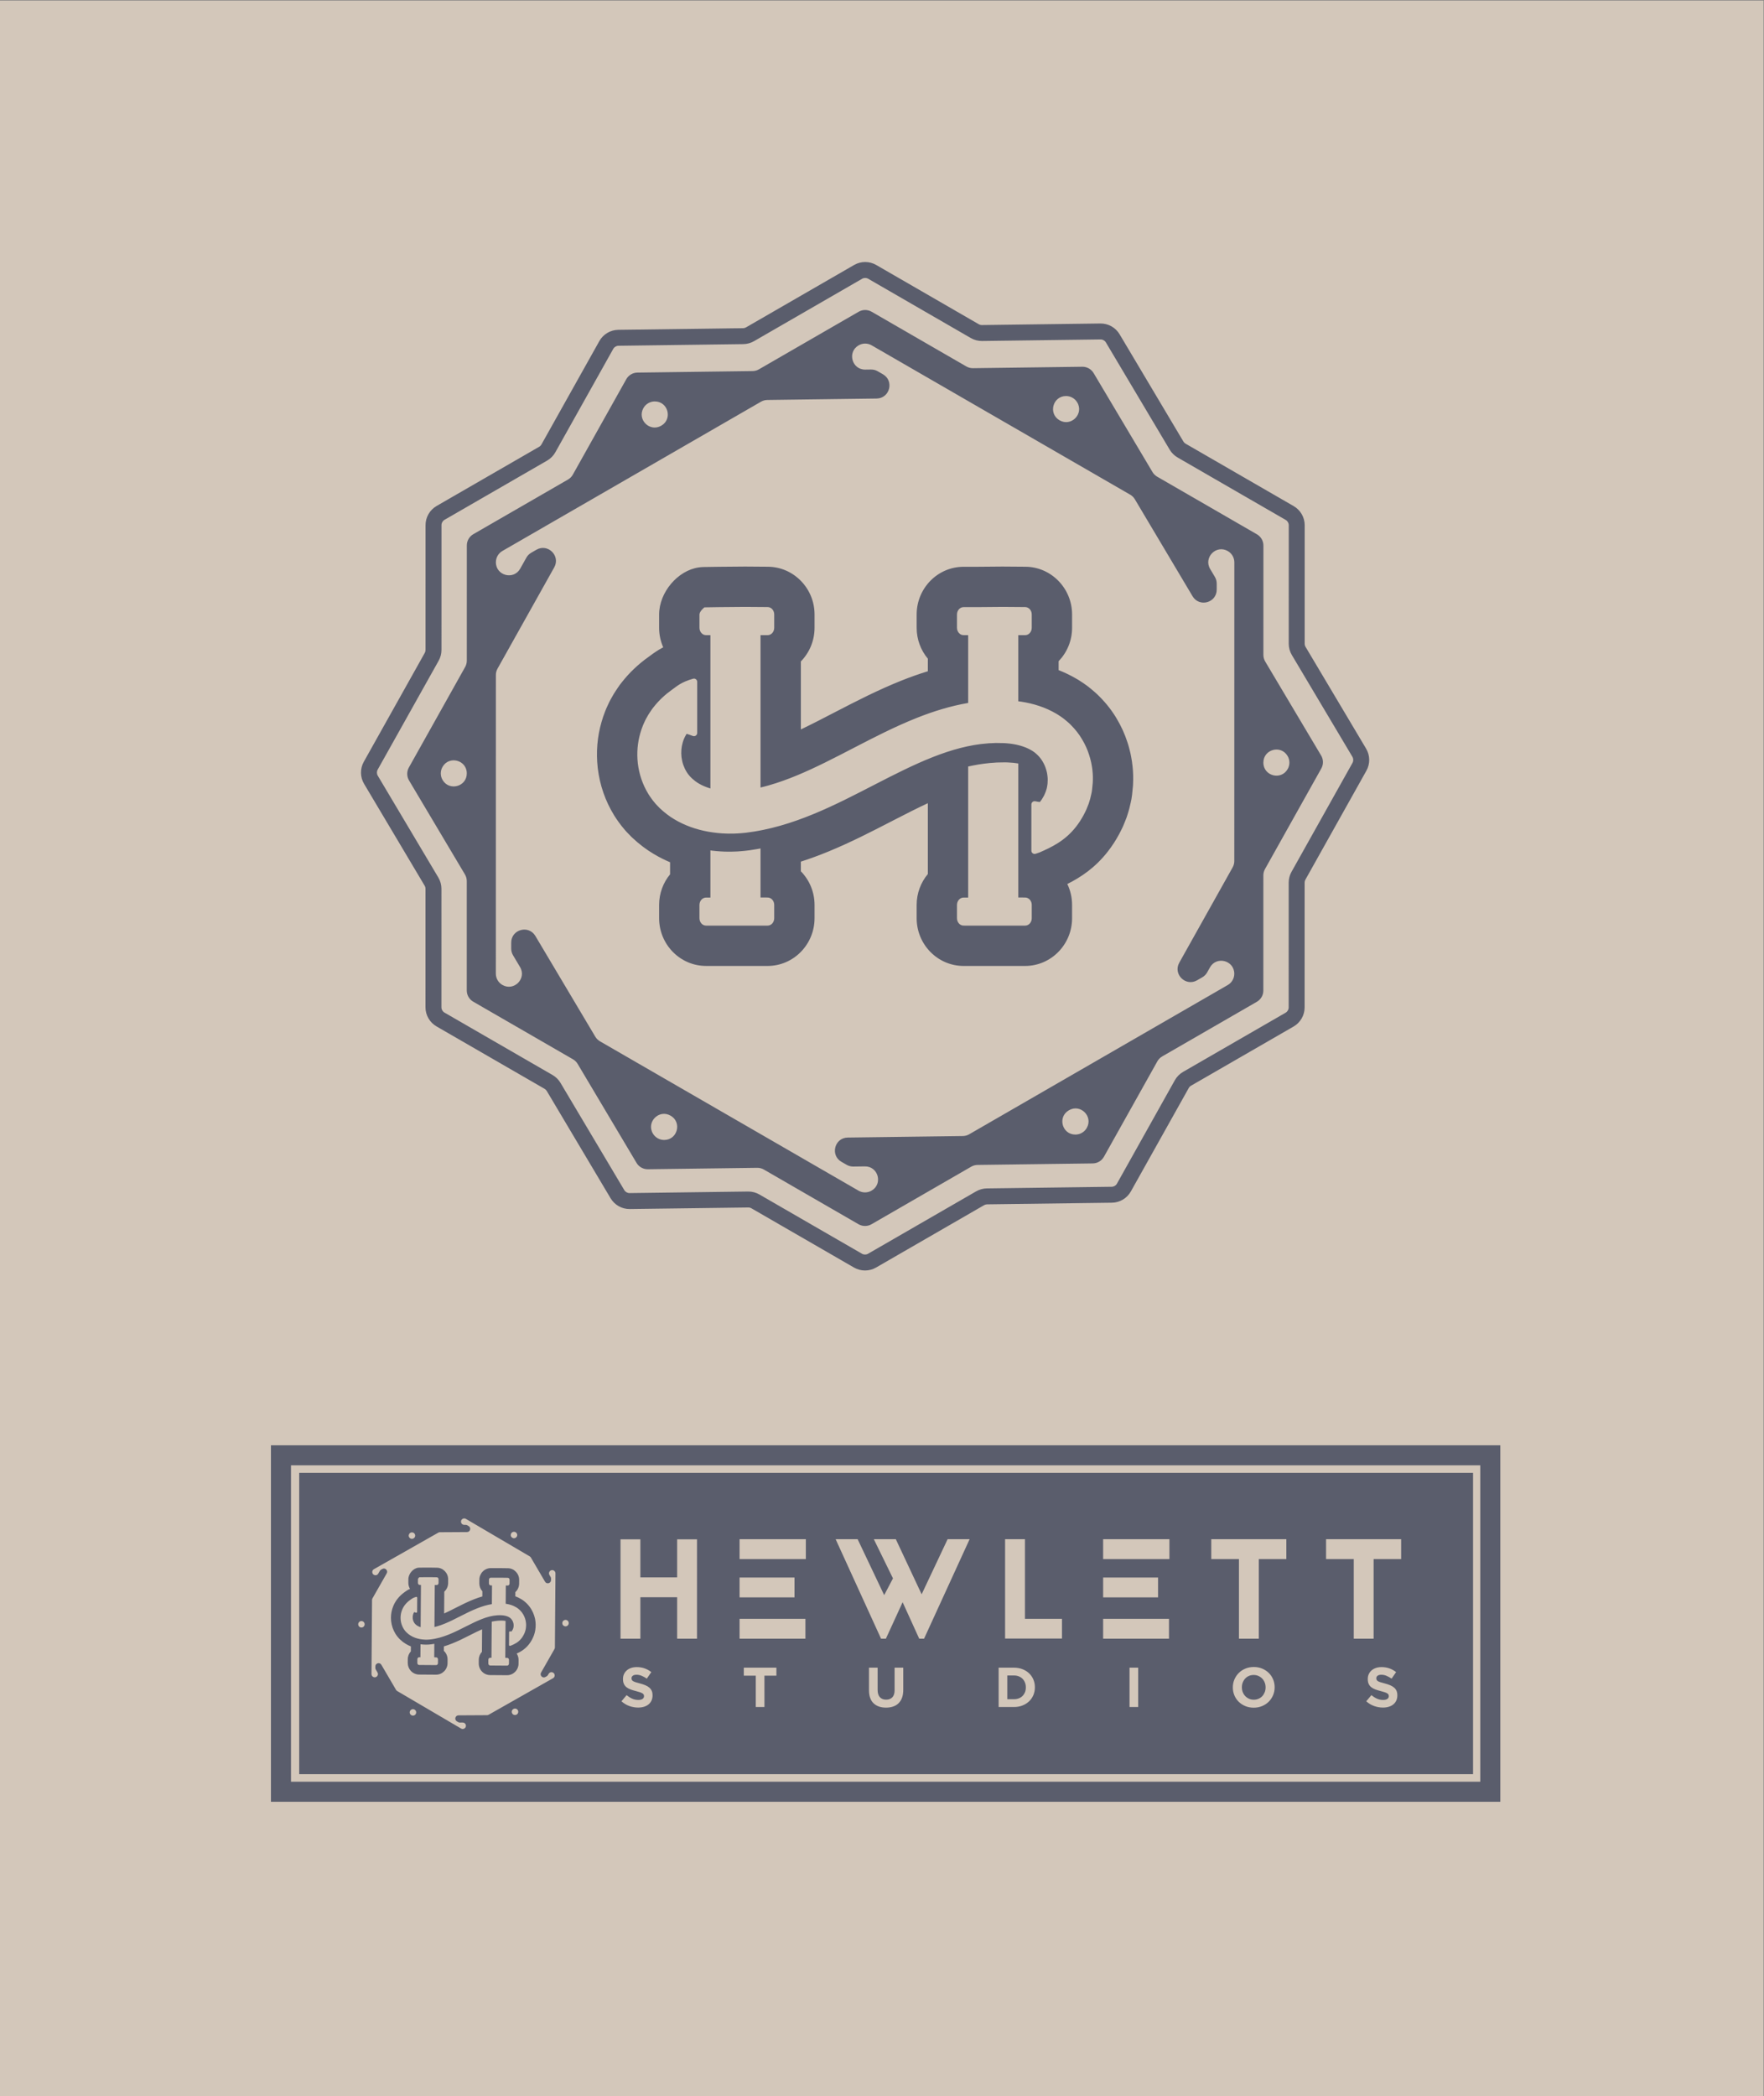 <?xml version="1.0" encoding="UTF-8" standalone="no"?>
<svg
   xmlns:dc="http://purl.org/dc/elements/1.1/"
   xmlns:cc="http://creativecommons.org/ns#"
   xmlns:rdf="http://www.w3.org/1999/02/22-rdf-syntax-ns#"
   xmlns:svg="http://www.w3.org/2000/svg"
   xmlns="http://www.w3.org/2000/svg"
   viewBox="0 0 933.333 1108.965"
   height="1108.965"
   width="933.333"
   xml:space="preserve"
   id="svg2"
   version="1.1"><rect x="0" y="0" width="933.333" height="1108.965" fill="#808080" stroke="none"/><defs
     id="defs6"><clipPath
       id="clipPath24"
       clipPathUnits="userSpaceOnUse"><path
         id="path22"
         d="M 0,831.724 H 700 V 0 H 0 Z" /></clipPath><clipPath
       id="clipPath40"
       clipPathUnits="userSpaceOnUse"><path
         id="path38"
         d="M 107.542,258.372 H 595.51 V 116.891 H 107.542 Z" /></clipPath><clipPath
       id="clipPath44"
       clipPathUnits="userSpaceOnUse"><path
         id="path42"
         d="m 208.801,186.505 c -0.023,-0.217 -0.061,-0.571 -0.084,-0.788 l -0.036,-0.235 -0.052,-0.235 c -0.038,-0.157 -0.075,-0.313 -0.113,-0.468 -0.011,-0.045 -0.017,-0.061 -0.025,-0.087 l -0.022,-0.071 -0.045,-0.143 -0.045,-0.142 -0.011,-0.036 -0.037,-0.108 -0.009,-0.024 -0.038,-0.095 c -0.052,-0.126 -0.103,-0.251 -0.154,-0.375 -0.096,-0.252 -0.229,-0.483 -0.348,-0.716 -0.249,-0.46 -0.532,-0.885 -0.837,-1.272 -1.225,-1.552 -2.708,-2.231 -4.003,-2.787 -0.016,-0.006 -0.228,-0.077 -0.444,-0.148 -0.038,-0.013 -0.076,-0.018 -0.113,-0.018 -0.189,0 -0.356,0.154 -0.355,0.358 l 0.038,5.057 c 10e-4,0.199 0.164,0.353 0.354,0.353 0.024,0 0.047,-0.002 0.071,-0.007 0.196,-0.039 0.403,-0.082 0.484,-0.082 0.019,0 0.031,0.002 0.035,0.007 0.146,0.182 0.277,0.38 0.392,0.59 0.051,0.107 0.121,0.21 0.158,0.325 l 0.071,0.168 0.018,0.039 0.037,0.118 0.045,0.143 0.023,0.072 c 0.007,0.022 0.018,0.054 0.016,0.058 0.006,0.042 0.013,0.083 0.022,0.124 l 0.017,0.062 0.012,0.095 0.03,0.191 c 0.016,0.259 0.038,0.529 0.002,0.805 -0.004,0.139 -0.041,0.276 -0.059,0.417 -0.037,0.136 -0.059,0.279 -0.11,0.414 -0.081,0.276 -0.203,0.543 -0.35,0.793 -0.141,0.255 -0.323,0.482 -0.522,0.688 -0.097,0.107 -0.209,0.194 -0.317,0.288 l -0.009,0.008 -0.006,0.004 -0.075,0.055 -0.075,0.055 c -0.022,0.016 -0.057,0.043 -0.063,0.045 l -0.069,0.043 -0.034,0.022 -0.052,0.031 c -0.546,0.331 -1.258,0.579 -2.071,0.71 -0.203,0.032 -0.412,0.059 -0.626,0.077 -0.052,0.006 -0.106,0.01 -0.161,0.013 l -0.081,0.005 -0.04,0.003 -0.018,0.001 -0.366,0.009 -0.417,0.01 -0.105,0.003 h -0.003 c -0.031,0 -0.053,-0.002 -0.081,-0.003 l -0.162,-0.007 -0.326,-0.011 -0.163,-0.004 -0.181,-0.016 c -1.933,-0.124 -3.967,-0.667 -6.034,-1.469 -2.07,-0.8 -4.172,-1.85 -6.329,-2.942 -2.158,-1.091 -4.384,-2.231 -6.747,-3.183 -1.18,-0.475 -2.394,-0.903 -3.64,-1.246 -0.621,-0.175 -1.254,-0.321 -1.888,-0.447 -0.319,-0.056 -0.634,-0.123 -0.955,-0.168 l -0.48,-0.065 -0.24,-0.033 -0.12,-0.016 -0.059,-0.007 -0.111,-0.011 -0.423,-0.038 c -0.061,-0.006 -0.166,-0.011 -0.256,-0.016 l -0.278,-0.012 -0.275,-0.011 h -0.254 c -0.035,0.001 -0.07,0.001 -0.105,0.001 -0.044,0 -0.087,0 -0.131,0 -0.091,0 -0.181,10e-4 -0.272,0.006 -0.675,0.019 -1.344,0.1 -2.003,0.217 -1.314,0.244 -2.596,0.697 -3.735,1.394 -0.573,0.343 -1.095,0.764 -1.57,1.217 -0.114,0.118 -0.228,0.237 -0.34,0.355 l -0.084,0.089 c 0.007,-0.008 0.009,-0.011 0.009,-0.011 0,0 -0.086,0.101 -0.085,0.101 0,0 0,-0.001 0,-0.001 l -0.042,0.052 -0.111,0.139 -0.111,0.137 c -0.041,0.052 -0.105,0.144 -0.155,0.215 -0.102,0.148 -0.219,0.31 -0.301,0.449 -0.665,1.091 -1.026,2.26 -1.155,3.406 -0.118,1.147 -0.014,2.277 0.304,3.324 0.071,0.263 0.173,0.517 0.269,0.768 0.045,0.126 0.109,0.247 0.164,0.369 l 0.085,0.181 0.043,0.09 0.011,0.023 c 0.005,0.008 0.007,0.011 0.006,0.011 l -0.004,-0.007 c -0.001,0 0.009,0.017 0.057,0.105 l 0.018,0.031 c 0.047,0.083 0.095,0.165 0.142,0.247 0.05,0.086 0.078,0.144 0.174,0.286 0.083,0.122 0.165,0.244 0.247,0.364 l 0.125,0.178 0.118,0.147 c 0.62,0.786 1.323,1.406 2.018,1.892 0.609,0.427 1.012,0.829 2.338,1.204 0.033,0.009 0.065,0.013 0.096,0.013 0.19,0 0.356,-0.156 0.354,-0.359 l -0.041,-5.588 c -10e-4,-0.203 -0.167,-0.354 -0.355,-0.354 -0.041,0 -0.082,0.007 -0.124,0.023 -0.259,0.096 -0.55,0.209 -0.683,0.24 -0.022,-0.038 -0.047,-0.084 -0.07,-0.123 -0.04,-0.069 -0.08,-0.14 -0.12,-0.211 l -0.018,-0.039 -0.037,-0.08 c -0.023,-0.054 -0.055,-0.104 -0.072,-0.162 -0.04,-0.114 -0.091,-0.225 -0.119,-0.348 -0.148,-0.477 -0.196,-1.026 -0.139,-1.587 0.039,-0.279 0.091,-0.563 0.185,-0.837 0.097,-0.271 0.212,-0.54 0.365,-0.785 0.035,-0.061 0.061,-0.085 0.087,-0.132 0.018,-0.025 0.015,-0.033 0.047,-0.074 l 0.111,-0.138 0.112,-0.138 0.001,-0.001 0.036,-0.036 0.148,-0.155 c 0.006,-0.006 0.013,-0.013 0.02,-0.019 0.225,-0.206 0.466,-0.409 0.756,-0.579 0.369,-0.224 0.8,-0.409 1.27,-0.555 l 0.123,16.776 -0.477,0.003 c -0.398,0.003 -0.719,0.366 -0.715,0.811 l 0.01,1.456 c 0.003,0.344 0.532,0.773 0.555,0.776 0.057,0.007 1.633,0.013 1.633,0.013 l 2.817,0.004 2.466,-0.037 c 0.396,-0.006 0.713,-0.368 0.709,-0.811 l -0.01,-1.461 c -0.003,-0.443 -0.326,-0.8 -0.722,-0.8 h -0.005 l -0.776,0.005 -0.122,-16.668 c 0.306,0.07 0.613,0.145 0.923,0.233 1.012,0.282 2.039,0.644 3.074,1.064 2.073,0.839 4.172,1.911 6.337,3.014 2.167,1.101 4.406,2.237 6.795,3.169 1.802,0.704 3.71,1.285 5.66,1.604 l 0.055,7.417 -0.503,0.004 c -0.398,0.003 -0.718,0.366 -0.715,0.811 l 0.011,1.455 c 0.003,0.443 0.326,0.801 0.722,0.801 h 0.004 l 1.461,-0.011 2.818,0.003 2.465,-0.037 c 0.396,-0.006 0.713,-0.368 0.71,-0.811 l -0.011,-1.461 c -0.003,-0.443 -0.326,-0.8 -0.722,-0.8 h -0.005 l -0.75,0.005 -0.053,-7.235 c 0.103,-0.014 0.207,-0.027 0.311,-0.043 1.319,-0.211 2.638,-0.628 3.819,-1.337 l 0.111,-0.066 0.124,-0.08 0.244,-0.162 0.165,-0.118 0.075,-0.054 0.037,-0.028 0.069,-0.052 0.026,-0.021 c 0.271,-0.221 0.536,-0.444 0.77,-0.689 0.474,-0.484 0.879,-1.008 1.194,-1.558 0.323,-0.548 0.577,-1.115 0.754,-1.692 0.099,-0.282 0.16,-0.572 0.227,-0.856 0.002,-0.007 0.003,-0.013 0.004,-0.02 0.049,-0.289 0.108,-0.572 0.127,-0.86 0.051,-0.445 0.049,-0.89 0.024,-1.328 m -6.785,-14.783 c -0.003,-0.443 -0.326,-0.8 -0.722,-0.8 h -0.005 l -6.738,0.049 c -0.398,0.003 -0.718,0.366 -0.715,0.811 l 0.011,1.456 c 0.003,0.443 0.326,0.8 0.722,0.8 h 0.004 l 0.503,-0.003 0.106,14.338 c 0.749,0.164 1.489,0.283 2.217,0.349 l 0.18,0.02 0.163,0.009 0.325,0.021 0.163,0.011 c 0.028,0.002 0.051,0.005 0.083,0.006 l 0.105,0.001 0.417,0.005 0.367,0.004 h 0.017 l 0.04,-0.001 0.082,-0.003 c 0.054,-10e-4 0.108,-0.002 0.161,-0.005 0.215,-0.009 0.424,-0.026 0.628,-0.048 0.185,-0.02 0.365,-0.046 0.54,-0.077 l -0.108,-14.66 0.755,-0.011 c 0.396,-0.006 0.713,-0.368 0.71,-0.811 z m -28.181,0.208 c -0.004,-0.444 -0.326,-0.801 -0.722,-0.801 h -0.005 l -6.738,0.05 c -0.399,0.003 -0.719,0.366 -0.715,0.811 l 0.01,1.455 c 0.004,0.444 0.326,0.801 0.722,0.801 h 0.005 l 0.478,-0.004 0.038,5.16 c 0.067,-0.009 0.135,-0.021 0.202,-0.03 0.625,-0.077 1.259,-0.124 1.897,-0.124 0.037,0 0.074,0 0.112,0 0.025,0 0.05,-10e-4 0.076,-10e-4 0.143,0 0.287,0.009 0.431,0.012 l 0.254,0.008 0.275,0.019 0.277,0.02 c 0.09,0.008 0.195,0.015 0.255,0.023 l 0.422,0.047 0.11,0.013 0.06,0.009 0.119,0.018 0.238,0.037 0.478,0.074 c 0.094,0.014 0.187,0.033 0.28,0.051 l -0.039,-5.365 0.78,-0.011 c 0.397,-0.006 0.714,-0.369 0.71,-0.811 z m 38.594,17.238 c -0.009,0.052 -0.019,0.104 -0.027,0.156 l -10e-4,0.005 -0.001,0.006 c -0.013,0.077 -0.029,0.156 -0.047,0.233 l -0.003,0.012 -0.003,0.012 -0.029,0.126 c -0.066,0.284 -0.148,0.634 -0.281,1.031 -0.26,0.826 -0.624,1.64 -1.082,2.423 -0.467,0.81 -1.055,1.581 -1.749,2.291 -0.368,0.385 -0.747,0.705 -1.102,0.994 l -0.019,0.015 -0.055,0.046 -0.057,0.043 -0.069,0.052 -0.03,0.023 -0.031,0.023 -0.038,0.027 -0.075,0.055 -0.011,0.008 -0.011,0.007 -0.164,0.118 -0.054,0.039 -0.055,0.036 -0.244,0.163 -0.021,0.013 -0.02,0.013 -0.124,0.08 -0.061,0.04 -0.062,0.037 -0.103,0.061 c -0.704,0.421 -1.457,0.78 -2.254,1.073 l 0.012,1.658 c 0.909,0.838 1.486,2.045 1.496,3.384 l 0.011,1.461 c 0.018,2.523 -1.981,4.606 -4.457,4.643 l -2.466,0.037 h -0.03 -0.031 l -2.802,-0.003 -1.444,0.011 h -0.014 -0.018 c -2.477,0 -4.508,-2.053 -4.527,-4.576 l -0.01,-1.456 c -0.009,-1.152 0.402,-2.259 1.157,-3.115 0.014,-0.016 0.029,-0.032 0.043,-0.049 l -0.015,-2.054 c -1.066,-0.302 -2.155,-0.67 -3.262,-1.103 -2.576,-1.005 -4.997,-2.235 -7.133,-3.32 l -0.093,-0.047 c -1.623,-0.827 -3.176,-1.618 -4.676,-2.289 l 0.064,8.66 c 0.925,0.839 1.512,2.056 1.522,3.408 l 0.011,1.461 c 0.018,2.523 -1.981,4.606 -4.457,4.643 l -2.466,0.037 h -0.03 -0.031 l -2.818,-0.003 h -0.005 -0.005 c -1.81,-0.008 -1.831,-0.01 -2.098,-0.044 -0.996,-0.127 -1.832,-0.6 -2.632,-1.489 -1.02,-1.133 -1.241,-2.275 -1.247,-3.033 l -0.01,-1.456 c -0.007,-0.883 0.232,-1.711 0.652,-2.416 -0.827,-0.357 -1.396,-0.745 -1.91,-1.122 -0.066,-0.048 -0.132,-0.097 -0.202,-0.146 -1.072,-0.75 -2.018,-1.637 -2.808,-2.635 l -0.109,-0.135 -0.074,-0.093 -0.069,-0.097 -0.125,-0.178 -0.021,-0.03 -0.021,-0.03 -0.176,-0.261 -0.07,-0.103 c -0.158,-0.234 -0.249,-0.395 -0.298,-0.481 l -0.01,-0.017 -0.009,-0.016 -0.006,-0.01 -0.084,-0.147 -0.057,-0.099 -0.02,-0.034 -0.019,-0.034 -0.019,-0.033 c -0.023,-0.043 -0.045,-0.085 -0.066,-0.127 l -0.001,0.001 -0.042,-0.078 -0.038,-0.079 -0.011,-0.023 -0.003,-0.005 -0.003,-0.006 -0.043,-0.09 -0.003,-0.006 -0.003,-0.007 -0.086,-0.181 -0.017,-0.036 -0.016,-0.036 -0.02,-0.042 c -0.056,-0.118 -0.146,-0.31 -0.235,-0.549 l -0.019,-0.05 c -0.104,-0.27 -0.232,-0.602 -0.343,-1 -0.455,-1.525 -0.601,-3.129 -0.432,-4.766 l 0.002,-0.018 0.002,-0.017 c 0.199,-1.777 0.763,-3.439 1.675,-4.941 0.135,-0.227 0.274,-0.426 0.385,-0.586 l 0.048,-0.069 0.013,-0.018 0.012,-0.018 0.024,-0.034 c 0.066,-0.093 0.149,-0.21 0.241,-0.327 l 0.015,-0.02 0.016,-0.02 0.111,-0.137 0.061,-0.076 c 0.132,-0.181 0.279,-0.351 0.439,-0.508 l 0.011,-0.012 0.014,-0.014 0.16,-0.167 0.18,-0.189 0.062,-0.065 0.065,-0.062 c 0.728,-0.692 1.455,-1.253 2.222,-1.715 0.659,-0.401 1.357,-0.749 2.09,-1.041 l -0.014,-1.961 c -0.75,-0.818 -1.213,-1.911 -1.222,-3.11 l -0.011,-1.455 c -0.018,-2.542 1.997,-4.625 4.491,-4.643 l 6.739,-0.05 h 0.014 0.019 c 2.477,0 4.507,2.053 4.526,4.576 l 0.011,1.461 c 0.01,1.352 -0.56,2.578 -1.472,3.43 l 0.013,1.763 c 1.106,0.328 2.236,0.726 3.434,1.208 2.395,0.966 4.593,2.078 6.717,3.153 l 0.325,0.164 c 1.677,0.849 3.221,1.619 4.688,2.256 l -0.066,-8.934 c -0.764,-0.819 -1.237,-1.923 -1.247,-3.136 l -0.01,-1.456 c -0.009,-1.152 0.402,-2.258 1.157,-3.114 0.848,-0.962 2.063,-1.519 3.334,-1.529 l 6.738,-0.05 h 0.014 0.019 c 2.477,0 4.507,2.053 4.526,4.577 l 0.011,1.461 c 0.007,0.941 -0.267,1.82 -0.741,2.555 1.358,0.612 3.243,1.617 4.842,3.644 0.445,0.564 0.847,1.175 1.194,1.815 l 0.021,0.038 0.02,0.039 c 0.021,0.041 0.043,0.083 0.065,0.124 0.119,0.227 0.281,0.535 0.431,0.916 l 0.076,0.185 0.065,0.159 0.004,0.011 0.005,0.012 0.038,0.094 0.006,0.015 0.006,0.014 0.009,0.024 0.035,0.089 0.031,0.091 0.036,0.109 0.012,0.034 0.011,0.035 0.011,0.036 0.046,0.147 0.043,0.138 0.023,0.072 0.005,0.017 v 0 c 0.024,0.074 0.053,0.172 0.086,0.304 l 10e-4,0.007 0.002,0.006 0.061,0.252 0.052,0.215 0.01,0.043 0.01,0.042 0.051,0.236 0.025,0.115 0.018,0.117 0.036,0.235 0.013,0.086 0.009,0.086 0.044,0.409 0.041,0.379 0.01,0.093 0.005,0.094 c 0.04,0.689 0.029,1.311 -0.034,1.898 -0.031,0.39 -0.091,0.729 -0.136,0.983 m 13.153,-2.012 -0.002,-0.005 c -0.653,-1.145 -2.401,-0.675 -2.391,0.643 v 0.01 c 0.009,1.3 1.727,1.758 2.383,0.637 l 0.003,-0.005 c 0.231,-0.395 0.234,-0.883 0.007,-1.28 m -5.329,-9.026 c -0.002,-0.219 -0.06,-0.433 -0.168,-0.623 l -5.324,-9.346 c -0.643,-1.13 0.613,-2.388 1.743,-1.746 l 0.517,0.293 c 0.2,0.113 0.366,0.279 0.48,0.479 l 0.278,0.487 c 0.652,1.145 2.401,0.675 2.39,-0.643 -0.003,-0.457 -0.25,-0.878 -0.648,-1.103 l -25.576,-14.512 c -0.19,-0.108 -0.405,-0.165 -0.624,-0.166 l -11.333,-0.066 c -1.301,-0.007 -1.762,-1.726 -0.639,-2.383 l 0.513,-0.301 c 0.198,-0.116 0.424,-0.176 0.654,-0.175 l 1.138,0.007 c 1.318,0.007 1.785,-1.742 0.639,-2.392 l -0.003,-0.002 c -0.398,-0.226 -0.885,-0.222 -1.279,0.01 l -25.354,14.893 c -0.188,0.11 -0.345,0.268 -0.456,0.457 l -5.828,9.96 c -0.656,1.122 -2.374,0.664 -2.383,-0.636 l -0.005,-0.593 c -0.001,-0.231 0.059,-0.457 0.175,-0.656 l 0.681,-1.163 c 0.665,-1.138 -0.616,-2.417 -1.752,-1.749 l -0.005,0.002 c -0.394,0.232 -0.634,0.656 -0.631,1.113 l 0.22,29.406 c 0.002,0.219 0.06,0.433 0.168,0.624 l 5.658,9.93 c 0.643,1.13 -0.613,2.388 -1.743,1.746 l -0.515,-0.292 c -0.201,-0.114 -0.367,-0.279 -0.481,-0.479 l -0.613,-1.077 c -0.652,-1.145 -2.4,-0.675 -2.391,0.643 v 0.006 c 0.004,0.457 0.251,0.877 0.648,1.103 l 25.575,14.51 c 0.19,0.108 0.405,0.165 0.624,0.166 l 10.764,0.062 c 1.3,0.008 1.761,1.724 0.64,2.383 l -0.512,0.301 c -0.199,0.117 -0.425,0.178 -0.656,0.176 l -0.568,-0.003 c -1.318,-0.008 -1.785,1.742 -0.638,2.392 l 0.003,0.002 c 0.398,0.226 0.886,0.222 1.28,-0.009 l 25.352,-14.893 c 0.189,-0.111 0.346,-0.268 0.457,-0.457 l 5.61,-9.587 c 0.656,-1.122 2.373,-0.664 2.383,0.636 l 0.005,0.594 c 10e-4,0.23 -0.059,0.457 -0.175,0.656 l -0.461,0.787 c -0.666,1.138 0.616,2.417 1.752,1.749 l 0.003,-0.001 c 0.394,-0.232 0.635,-0.656 0.632,-1.113 z m -14.715,-26.162 -0.005,-0.008 c -0.226,-0.398 -0.648,-0.644 -1.105,-0.647 h -0.01 c -1.318,-0.007 -1.785,1.742 -0.639,2.392 l 0.015,0.009 c 1.131,0.641 2.387,-0.616 1.744,-1.746 m -41.612,-0.888 h -0.007 c -0.457,-0.003 -0.881,0.239 -1.112,0.633 l -0.003,0.006 c -0.666,1.138 0.615,2.417 1.752,1.749 l 0.01,-0.006 c 1.121,-0.658 0.66,-2.375 -0.64,-2.382 m -19.188,36.232 c -0.01,-1.3 -1.728,-1.759 -2.384,-0.637 l -0.002,0.003 c -0.231,0.395 -0.234,0.882 -0.007,1.279 l 0.002,0.004 c 0.652,1.145 2.4,0.675 2.391,-0.643 z m 17.655,35.836 0.002,0.005 c 0.227,0.397 0.648,0.643 1.105,0.646 h 0.005 c 1.318,0.007 1.785,-1.742 0.639,-2.392 l -0.008,-0.004 c -1.13,-0.642 -2.386,0.616 -1.743,1.745 m 41.612,0.883 h 0.002 c 0.457,0.003 0.881,-0.238 1.112,-0.633 l 0.001,-0.002 c 0.665,-1.137 -0.616,-2.416 -1.753,-1.749 l -0.003,0.002 c -1.12,0.658 -0.659,2.375 0.641,2.382 m 42.291,-2.994 h 7.886 V 205.94 h 14.59 v 15.097 h 7.887 v -39.432 h -7.887 v 16.449 h -14.59 v -16.449 h -7.886 z m 47.258,-31.546 h 26.138 v -7.887 h -26.138 z m 0,16.392 h 21.8 v -7.886 h -21.8 z m 0,15.21 h 26.307 v -7.887 h -26.307 z m 46.864,0 10.534,-22.195 3.492,6.648 -7.604,15.547 h 8.731 l 10.252,-21.856 10.309,21.856 h 8.731 l -18.082,-39.488 h -1.915 l -6.591,14.477 -6.647,-14.477 h -1.915 l -18.026,39.488 z m 55.964,-50.984 h 6.091 c 1.219,0 2.338,-0.198 3.357,-0.592 1.018,-0.394 1.896,-0.941 2.632,-1.64 0.736,-0.699 1.305,-1.521 1.707,-2.465 0.402,-0.944 0.602,-1.967 0.602,-3.067 V 162.3 c 0,-1.1 -0.2,-2.126 -0.602,-3.078 -0.402,-0.952 -0.971,-1.778 -1.707,-2.476 -0.736,-0.699 -1.614,-1.249 -2.632,-1.651 -1.019,-0.401 -2.138,-0.602 -3.357,-0.602 h -6.091 z m 2.559,50.984 h 7.886 v -31.602 h 14.703 v -7.83 h -22.589 z m 38.922,-31.602 h 26.138 v -7.887 h -26.138 z m 0,16.392 h 21.8 v -7.886 h -21.8 z m 0,15.21 h 26.307 v -7.887 h -26.307 z m 42.92,0 h 29.8 v -7.887 h -10.929 v -31.601 h -7.886 v 31.601 h -10.985 z m 45.568,0 h 29.799 v -7.887 h -10.928 v -31.601 h -7.887 v 31.601 h -10.984 z m 28.286,-61.983 c 0,-0.773 -0.141,-1.46 -0.421,-2.063 -0.281,-0.602 -0.673,-1.108 -1.175,-1.517 -0.502,-0.41 -1.102,-0.722 -1.799,-0.937 -0.696,-0.215 -1.468,-0.323 -2.316,-0.323 -1.19,0 -2.357,0.204 -3.502,0.613 -1.145,0.409 -2.187,1.037 -3.124,1.885 l 2.031,2.431 c 0.714,-0.58 1.446,-1.041 2.197,-1.383 0.751,-0.342 1.572,-0.513 2.465,-0.513 0.714,0 1.267,0.131 1.662,0.391 0.394,0.26 0.591,0.62 0.591,1.081 v 0.045 c 0,0.223 -0.041,0.42 -0.123,0.592 -0.082,0.17 -0.239,0.331 -0.47,0.479 -0.231,0.149 -0.552,0.298 -0.961,0.447 -0.411,0.148 -0.944,0.304 -1.599,0.468 -0.791,0.193 -1.507,0.409 -2.148,0.647 -0.642,0.237 -1.185,0.532 -1.633,0.881 -0.447,0.349 -0.794,0.784 -1.04,1.305 -0.246,0.52 -0.37,1.167 -0.37,1.941 v 0.045 c 0,0.713 0.134,1.356 0.4,1.929 0.265,0.573 0.639,1.067 1.119,1.483 0.48,0.417 1.053,0.737 1.72,0.96 0.667,0.223 1.402,0.335 2.205,0.335 1.145,0 2.197,-0.171 3.156,-0.514 0.96,-0.342 1.841,-0.833 2.644,-1.472 l -1.785,-2.587 c -0.699,0.475 -1.382,0.85 -2.052,1.126 -0.669,0.275 -1.338,0.413 -2.008,0.413 -0.669,0 -1.171,-0.13 -1.505,-0.391 -0.335,-0.26 -0.502,-0.584 -0.502,-0.97 v -0.045 c 0,-0.253 0.048,-0.472 0.145,-0.658 0.097,-0.186 0.272,-0.353 0.525,-0.502 0.254,-0.149 0.601,-0.29 1.041,-0.424 0.44,-0.134 0.995,-0.29 1.666,-0.469 0.79,-0.208 1.495,-0.442 2.114,-0.702 0.619,-0.26 1.141,-0.572 1.566,-0.937 0.425,-0.364 0.745,-0.792 0.961,-1.282 0.216,-0.491 0.325,-1.079 0.325,-1.763 z m -48.699,3.19 c 0,-1.115 -0.208,-2.16 -0.625,-3.134 -0.417,-0.974 -0.992,-1.829 -1.729,-2.565 -0.736,-0.737 -1.614,-1.317 -2.632,-1.74 -1.019,-0.424 -2.131,-0.636 -3.335,-0.636 -1.205,0 -2.313,0.212 -3.324,0.636 -1.012,0.423 -1.885,0.996 -2.622,1.717 -0.736,0.722 -1.308,1.569 -1.717,2.544 -0.409,0.973 -0.614,2.019 -0.614,3.134 v 0.044 c 0,1.116 0.209,2.161 0.625,3.135 0.417,0.974 0.993,1.829 1.729,2.565 0.736,0.737 1.614,1.317 2.633,1.74 1.018,0.424 2.13,0.636 3.335,0.636 1.204,0 2.312,-0.212 3.324,-0.636 1.011,-0.423 1.884,-0.996 2.621,-1.717 0.736,-0.722 1.308,-1.57 1.717,-2.544 0.409,-0.974 0.614,-2.019 0.614,-3.134 z m -54.164,-7.807 h -3.436 v 15.616 h 3.436 z m -93.248,6.804 c 0,-1.19 -0.16,-2.224 -0.48,-3.102 -0.32,-0.877 -0.777,-1.609 -1.372,-2.197 -0.595,-0.588 -1.316,-1.026 -2.164,-1.316 -0.847,-0.29 -1.792,-0.435 -2.833,-0.435 -2.097,0 -3.748,0.581 -4.952,1.74 -1.205,1.16 -1.807,2.893 -1.807,5.198 v 8.924 h 3.435 v -8.835 c 0,-1.279 0.297,-2.242 0.892,-2.888 0.595,-0.647 1.421,-0.971 2.477,-0.971 1.056,0 1.881,0.312 2.476,0.937 0.595,0.625 0.892,1.562 0.892,2.811 v 8.946 h 3.436 z m -50.35,5.644 h -4.752 v -12.448 h -3.435 v 12.448 h -4.752 v 3.168 h 12.939 z m -49.167,-7.831 c 0,-0.773 -0.14,-1.46 -0.421,-2.063 -0.281,-0.602 -0.673,-1.108 -1.175,-1.517 -0.502,-0.41 -1.102,-0.722 -1.798,-0.937 -0.697,-0.215 -1.469,-0.323 -2.317,-0.323 -1.19,0 -2.357,0.204 -3.502,0.613 -1.146,0.409 -2.187,1.037 -3.124,1.885 l 2.031,2.431 c 0.713,-0.58 1.446,-1.041 2.197,-1.383 0.751,-0.342 1.573,-0.513 2.465,-0.513 0.714,0 1.268,0.131 1.662,0.391 0.394,0.26 0.591,0.62 0.591,1.081 v 0.045 c 0,0.223 -0.041,0.42 -0.123,0.592 -0.082,0.17 -0.239,0.331 -0.47,0.479 -0.231,0.149 -0.552,0.298 -0.962,0.447 -0.41,0.148 -0.943,0.304 -1.599,0.468 -0.79,0.193 -1.506,0.409 -2.147,0.647 -0.642,0.237 -1.186,0.532 -1.633,0.881 -0.447,0.349 -0.794,0.784 -1.04,1.305 -0.246,0.52 -0.369,1.167 -0.369,1.941 v 0.045 c 0,0.713 0.133,1.356 0.398,1.929 0.266,0.573 0.639,1.067 1.12,1.483 0.48,0.417 1.053,0.737 1.72,0.96 0.667,0.223 1.402,0.335 2.205,0.335 1.145,0 2.197,-0.171 3.156,-0.514 0.96,-0.342 1.841,-0.833 2.644,-1.472 l -1.784,-2.587 c -0.7,0.475 -1.384,0.85 -2.053,1.126 -0.669,0.275 -1.339,0.413 -2.008,0.413 -0.669,0 -1.171,-0.13 -1.505,-0.391 -0.335,-0.26 -0.502,-0.584 -0.502,-0.97 v -0.045 c 0,-0.253 0.048,-0.472 0.145,-0.658 0.097,-0.186 0.272,-0.353 0.525,-0.502 0.254,-0.149 0.601,-0.29 1.041,-0.424 0.44,-0.134 0.995,-0.29 1.666,-0.469 0.79,-0.208 1.495,-0.442 2.114,-0.702 0.619,-0.26 1.141,-0.572 1.566,-0.937 0.424,-0.364 0.745,-0.792 0.961,-1.282 0.217,-0.491 0.325,-1.079 0.325,-1.763 z M 584.691,127.851 V 247.412 H 118.762 V 127.851 h 107.913 z m -182.218,29.742 h -2.655 v 9.415 h 2.655 c 0.698,0 1.338,-0.116 1.918,-0.347 0.58,-0.23 1.074,-0.553 1.484,-0.969 0.408,-0.417 0.728,-0.915 0.959,-1.495 0.23,-0.581 0.345,-1.213 0.345,-1.897 v -0.044 c 0,-0.699 -0.115,-1.331 -0.345,-1.896 -0.231,-0.565 -0.551,-1.056 -0.959,-1.473 -0.41,-0.416 -0.904,-0.736 -1.484,-0.959 -0.58,-0.223 -1.22,-0.335 -1.918,-0.335 M 502,164.197 c 0.231,-0.595 0.346,-1.227 0.346,-1.897 v -0.044 c 0,-0.669 -0.115,-1.298 -0.346,-1.885 -0.231,-0.588 -0.55,-1.105 -0.959,-1.551 -0.409,-0.446 -0.903,-0.796 -1.484,-1.048 -0.58,-0.253 -1.212,-0.379 -1.895,-0.379 -0.7,0 -1.336,0.13 -1.908,0.39 -0.573,0.26 -1.071,0.613 -1.494,1.059 -0.424,0.447 -0.751,0.968 -0.982,1.563 -0.231,0.594 -0.346,1.226 -0.346,1.895 v 0.045 c 0,0.669 0.115,1.298 0.346,1.885 0.231,0.587 0.55,1.105 0.959,1.551 0.409,0.446 0.9,0.795 1.472,1.048 0.573,0.253 1.209,0.379 1.908,0.379 0.684,0 1.316,-0.13 1.896,-0.39 0.58,-0.261 1.082,-0.613 1.506,-1.059 0.424,-0.447 0.75,-0.967 0.981,-1.562 m 85.556,-39.352 H 115.497 V 250.418 H 587.556 Z M 107.542,116.891 H 595.51 V 258.372 H 107.542 Z" /></clipPath><clipPath
       id="clipPath48"
       clipPathUnits="userSpaceOnUse"><path
         id="path46"
         d="M -32768,32767 H 32767 V -32768 H -32768 Z" /></clipPath><radialGradient
       id="radialGradient56"
       spreadMethod="pad"
       gradientTransform="matrix(179.628,0,0,-179.628,351.526,187.632)"
       gradientUnits="userSpaceOnUse"
       r="1"
       cy="0"
       cx="0"
       fy="0"
       fx="0"><stop
         id="stop50"
         offset="0"
         style="stop-opacity:1;stop-color:#ffffff" /><stop
         id="stop52"
         offset="0.037"
         style="stop-opacity:1;stop-color:#ffffff" /><stop
         id="stop54"
         offset="1"
         style="stop-opacity:0;stop-color:#ffffff" /></radialGradient><mask
       id="mask58"
       height="1"
       width="1"
       y="0"
       x="0"
       maskUnits="userSpaceOnUse"><g
         id="g68"><g
           id="g66"
           clip-path="url(#clipPath48)"><g
             id="g64"><g
               id="g62"><path
                 id="path60"
                 style="fill:url(#radialGradient56);stroke:none"
                 d="M -32768,32767 H 32767 V -32768 H -32768 Z" /></g></g></g></g></mask><radialGradient
       id="radialGradient76"
       spreadMethod="pad"
       gradientTransform="matrix(179.628,0,0,-179.628,351.526,187.632)"
       gradientUnits="userSpaceOnUse"
       r="1"
       cy="0"
       cx="0"
       fy="0"
       fx="0"><stop
         id="stop70"
         offset="0"
         style="stop-opacity:1;stop-color:#ffffff" /><stop
         id="stop72"
         offset="0.037"
         style="stop-opacity:1;stop-color:#ffffff" /><stop
         id="stop74"
         offset="1"
         style="stop-opacity:1;stop-color:#231f20" /></radialGradient></defs><g
     transform="matrix(1.333,0,0,-1.333,0,1108.965)"
     id="g10"><path
       id="path12"
       style="fill:#d3c7ba;fill-opacity:1;fill-rule:nonzero;stroke:none"
       d="M 0,0 H 700 V 831.724 H 0 Z" /><g
       transform="translate(591.533,254.395)"
       id="g14"><path
         id="path16"
         style="fill:none;stroke:#5a5d6c;stroke-width:7.954;stroke-linecap:butt;stroke-linejoin:miter;stroke-miterlimit:10;stroke-dasharray:none;stroke-opacity:1"
         d="M 0,0 V -133.527 H -369.155 -480.013 V 0 Z" /></g><g
       id="g18"><g
         clip-path="url(#clipPath24)"
         id="g20"><g
           transform="translate(501.019,165.759)"
           id="g26"><path
             id="path28"
             style="fill:#5a5d6c;fill-opacity:1;fill-rule:nonzero;stroke:none"
             d="m 0,0 c -0.424,0.446 -0.926,0.799 -1.506,1.059 -0.58,0.26 -1.212,0.39 -1.896,0.39 C -4.101,1.449 -4.737,1.323 -5.31,1.07 -5.882,0.817 -6.373,0.468 -6.782,0.022 -7.191,-0.424 -7.51,-0.941 -7.741,-1.529 -7.972,-2.116 -8.087,-2.744 -8.087,-3.414 v -0.044 c 0,-0.67 0.115,-1.302 0.346,-1.896 0.231,-0.595 0.558,-1.116 0.982,-1.562 0.423,-0.446 0.921,-0.8 1.494,-1.06 0.572,-0.26 1.208,-0.39 1.908,-0.39 0.683,0 1.315,0.127 1.895,0.38 0.58,0.252 1.075,0.602 1.484,1.048 0.409,0.446 0.728,0.963 0.959,1.551 0.231,0.587 0.346,1.215 0.346,1.884 v 0.045 c 0,0.669 -0.115,1.301 -0.346,1.896 C 0.75,-0.967 0.424,-0.447 0,0 M 55.131,55.334 H 25.332 V 47.448 H 36.316 V 15.846 h 7.887 V 47.448 H 55.131 Z M 53.618,-6.603 c 0,0.683 -0.109,1.271 -0.325,1.762 -0.216,0.49 -0.536,0.918 -0.961,1.283 -0.425,0.364 -0.947,0.676 -1.566,0.936 -0.619,0.26 -1.324,0.495 -2.114,0.703 -0.671,0.179 -1.226,0.335 -1.666,0.469 -0.44,0.134 -0.787,0.275 -1.041,0.424 -0.253,0.148 -0.428,0.315 -0.525,0.501 -0.097,0.187 -0.145,0.405 -0.145,0.658 v 0.045 c 0,0.386 0.167,0.71 0.502,0.971 0.335,0.26 0.836,0.39 1.505,0.39 0.669,0 1.339,-0.138 2.008,-0.413 C 49.96,0.851 50.643,0.475 51.342,0 l 1.785,2.588 c -0.803,0.639 -1.684,1.13 -2.644,1.472 -0.959,0.342 -2.011,0.513 -3.156,0.513 -0.803,0 -1.538,-0.112 -2.205,-0.335 -0.667,-0.223 -1.24,-0.543 -1.72,-0.959 -0.48,-0.416 -0.854,-0.911 -1.119,-1.483 -0.266,-0.573 -0.4,-1.217 -0.4,-1.93 v -0.045 c 0,-0.773 0.124,-1.42 0.37,-1.94 0.246,-0.521 0.593,-0.957 1.04,-1.306 0.448,-0.349 0.991,-0.643 1.633,-0.881 0.641,-0.238 1.357,-0.454 2.148,-0.647 0.655,-0.164 1.188,-0.32 1.599,-0.468 0.409,-0.149 0.73,-0.298 0.961,-0.446 0.231,-0.149 0.388,-0.309 0.47,-0.48 0.082,-0.171 0.123,-0.368 0.123,-0.591 v -0.045 c 0,-0.461 -0.197,-0.822 -0.591,-1.082 -0.395,-0.26 -0.948,-0.39 -1.662,-0.39 -0.893,0 -1.714,0.171 -2.465,0.513 -0.751,0.342 -1.483,0.803 -2.197,1.383 l -2.031,-2.432 c 0.937,-0.848 1.979,-1.475 3.124,-1.884 1.145,-0.41 2.312,-0.614 3.502,-0.614 0.848,0 1.62,0.108 2.316,0.323 0.697,0.216 1.297,0.528 1.799,0.938 0.502,0.408 0.894,0.914 1.175,1.516 0.28,0.603 0.421,1.291 0.421,2.064 z M 9.564,55.334 h -29.8 V 47.448 H -9.251 V 15.846 h 7.886 V 47.448 H 9.564 Z M 4.919,-3.414 c 0,1.116 -0.205,2.16 -0.614,3.135 -0.409,0.974 -0.981,1.821 -1.717,2.543 -0.737,0.721 -1.61,1.294 -2.621,1.717 -1.012,0.424 -2.12,0.636 -3.324,0.636 -1.205,0 -2.317,-0.212 -3.335,-0.636 -1.019,-0.423 -1.897,-1.003 -2.633,-1.739 -0.736,-0.736 -1.312,-1.592 -1.729,-2.566 -0.416,-0.974 -0.625,-2.018 -0.625,-3.134 v -0.045 c 0,-1.115 0.205,-2.16 0.614,-3.134 0.409,-0.975 0.981,-1.822 1.717,-2.543 0.737,-0.722 1.61,-1.294 2.622,-1.718 1.011,-0.424 2.119,-0.636 3.324,-0.636 1.204,0 2.316,0.212 3.335,0.636 1.018,0.424 1.896,1.004 2.632,1.74 0.737,0.736 1.312,1.591 1.729,2.565 0.417,0.975 0.625,2.019 0.625,3.135 z m -41.768,58.748 h -26.307 v -7.887 h 26.307 z m -0.169,-31.601 h -26.138 v -7.887 h 26.138 z M -49.245,4.35 h -3.436 v -15.616 h 3.436 z m -30.244,19.383 h -14.703 v 31.601 h -7.886 V 15.902 h 22.589 z M -90.248,-3.414 c 0,1.101 -0.2,2.123 -0.602,3.068 -0.402,0.944 -0.971,1.766 -1.707,2.465 -0.736,0.699 -1.614,1.245 -2.632,1.639 -1.019,0.394 -2.138,0.592 -3.357,0.592 h -6.091 v -15.616 h 6.091 c 1.219,0 2.338,0.201 3.357,0.602 1.018,0.402 1.896,0.952 2.632,1.651 0.736,0.699 1.305,1.525 1.707,2.476 0.402,0.952 0.602,1.978 0.602,3.079 z m -25.908,58.748 h -8.731 l -10.309,-21.856 -10.252,21.856 h -8.731 l 7.604,-15.547 -3.492,-6.648 -10.534,22.195 h -8.731 l 18.026,-39.488 h 1.915 l 6.647,14.477 6.591,-14.477 h 1.915 z M -142.493,4.35 h -3.436 v -8.946 c 0,-1.249 -0.297,-2.186 -0.892,-2.81 -0.595,-0.625 -1.42,-0.937 -2.476,-0.937 -1.056,0 -1.882,0.323 -2.477,0.97 -0.595,0.646 -0.892,1.609 -0.892,2.888 V 4.35 h -3.435 v -8.924 c 0,-2.305 0.602,-4.037 1.807,-5.198 1.204,-1.159 2.855,-1.739 4.952,-1.739 1.041,0 1.986,0.144 2.833,0.435 0.848,0.29 1.569,0.728 2.164,1.316 0.595,0.587 1.052,1.32 1.372,2.197 0.32,0.878 0.48,1.911 0.48,3.101 z m -38.665,50.984 h -26.307 v -7.887 h 26.307 z m -0.169,-31.601 h -26.138 v -7.887 h 26.138 z M -192.843,4.35 h -12.939 V 1.182 h 4.752 v -12.448 h 3.435 V 1.182 h 4.752 z m -31.517,50.928 h -7.887 V 40.181 h -14.59 v 15.097 h -7.886 V 15.846 h 7.886 v 16.449 h 14.59 V 15.846 h 7.887 z m -17.65,-61.881 c 0,0.683 -0.108,1.271 -0.325,1.762 -0.216,0.49 -0.537,0.918 -0.961,1.283 -0.425,0.364 -0.947,0.676 -1.566,0.936 -0.619,0.26 -1.324,0.495 -2.114,0.703 -0.671,0.179 -1.226,0.335 -1.666,0.469 -0.44,0.134 -0.787,0.275 -1.041,0.424 -0.253,0.148 -0.428,0.315 -0.525,0.501 -0.097,0.187 -0.146,0.405 -0.146,0.658 v 0.045 c 0,0.386 0.168,0.71 0.503,0.971 0.334,0.26 0.836,0.39 1.505,0.39 0.67,0 1.339,-0.138 2.008,-0.413 0.669,-0.275 1.353,-0.651 2.053,-1.126 l 1.784,2.588 c -0.803,0.639 -1.684,1.13 -2.644,1.472 -0.959,0.342 -2.011,0.513 -3.156,0.513 -0.803,0 -1.538,-0.112 -2.205,-0.335 -0.667,-0.223 -1.24,-0.543 -1.72,-0.959 -0.481,-0.416 -0.854,-0.911 -1.119,-1.483 -0.266,-0.573 -0.399,-1.217 -0.399,-1.93 v -0.045 c 0,-0.773 0.123,-1.42 0.369,-1.94 0.246,-0.521 0.592,-0.957 1.04,-1.306 0.447,-0.349 0.991,-0.643 1.633,-0.881 0.641,-0.238 1.357,-0.454 2.147,-0.647 0.656,-0.164 1.189,-0.32 1.599,-0.468 0.41,-0.149 0.731,-0.298 0.962,-0.446 0.231,-0.149 0.388,-0.309 0.47,-0.48 0.082,-0.171 0.123,-0.368 0.123,-0.591 v -0.045 c 0,-0.461 -0.197,-0.822 -0.591,-1.082 -0.394,-0.26 -0.948,-0.39 -1.662,-0.39 -0.892,0 -1.714,0.171 -2.465,0.513 -0.751,0.342 -1.484,0.803 -2.197,1.383 l -2.031,-2.432 c 0.937,-0.848 1.978,-1.475 3.124,-1.884 1.145,-0.41 2.312,-0.614 3.502,-0.614 0.848,0 1.62,0.108 2.317,0.323 0.696,0.216 1.296,0.528 1.798,0.938 0.502,0.408 0.894,0.914 1.175,1.516 0.281,0.603 0.421,1.291 0.421,2.064 z m -51.808,-10.049 v 0 0 z m -46.474,76.899 z m 62.462,-38.212 c -0.01,-1.318 1.738,-1.788 2.391,-0.643 l 0.002,0.006 c 0.227,0.397 0.224,0.884 -0.007,1.279 l -0.003,0.005 c -0.656,1.122 -2.374,0.663 -2.383,-0.637 z m -59.053,33.609 0.008,0.004 c 1.146,0.651 0.679,2.4 -0.639,2.392 h -0.005 c -0.457,-0.002 -0.878,-0.249 -1.105,-0.646 l -0.002,-0.004 c -0.643,-1.13 0.613,-2.388 1.743,-1.746 m 40.984,1.994 -10e-4,0.002 c -0.231,0.394 -0.655,0.635 -1.112,0.633 h -0.002 c -1.3,-0.008 -1.761,-1.724 -0.641,-2.383 l 0.003,-10e-4 c 1.137,-0.668 2.418,0.611 1.753,1.749 m -42.316,-71.677 0.003,-0.007 c 0.231,-0.394 0.655,-0.636 1.112,-0.633 h 0.007 c 1.3,0.008 1.761,1.724 0.64,2.383 l -0.01,0.006 c -1.137,0.667 -2.418,-0.612 -1.752,-1.749 m -18.066,35.592 v 0.006 c 0.009,1.318 -1.739,1.788 -2.391,0.643 l -0.002,-0.003 c -0.227,-0.397 -0.224,-0.885 0.007,-1.279 l 0.002,-0.004 c 0.656,-1.122 2.374,-0.663 2.384,0.637 m 74.784,-21.384 c 0.397,0.226 0.644,0.646 0.647,1.103 0.011,1.318 -1.738,1.788 -2.391,0.643 l -0.277,-0.486 c -0.114,-0.201 -0.28,-0.366 -0.48,-0.48 l -0.517,-0.293 c -1.13,-0.641 -2.386,0.616 -1.743,1.746 l 5.324,9.346 c 0.108,0.19 0.166,0.405 0.168,0.624 l 0.221,29.406 c 0.003,0.457 -0.238,0.881 -0.632,1.113 l -0.003,0.002 c -1.136,0.667 -2.418,-0.612 -1.752,-1.749 l 0.461,-0.788 c 0.116,-0.199 0.177,-0.426 0.175,-0.656 l -0.005,-0.594 c -0.01,-1.3 -1.727,-1.758 -2.383,-0.636 l -5.61,9.587 c -0.111,0.189 -0.268,0.347 -0.457,0.457 l -25.352,14.893 c -0.394,0.232 -0.882,0.235 -1.28,0.01 l -0.003,-0.003 c -1.147,-0.65 -0.68,-2.399 0.638,-2.392 l 0.568,0.004 c 0.231,10e-4 0.457,-0.06 0.656,-0.177 l 0.512,-0.301 c 1.121,-0.658 0.66,-2.375 -0.64,-2.382 l -10.764,-0.062 c -0.219,-0.002 -0.434,-0.059 -0.624,-0.167 l -25.575,-14.51 c -0.397,-0.225 -0.644,-0.646 -0.648,-1.103 v -0.006 c -0.009,-1.318 1.739,-1.788 2.391,-0.642 l 0.613,1.076 c 0.114,0.2 0.28,0.366 0.481,0.479 l 0.515,0.293 c 1.13,0.641 2.386,-0.617 1.743,-1.746 l -5.658,-9.931 c -0.108,-0.19 -0.166,-0.405 -0.168,-0.624 l -0.22,-29.406 c -0.003,-0.457 0.237,-0.881 0.631,-1.112 l 0.005,-0.003 c 1.136,-0.667 2.417,0.612 1.752,1.749 l -0.681,1.164 c -0.116,0.198 -0.176,0.425 -0.175,0.655 l 0.005,0.593 c 0.009,1.3 1.727,1.759 2.383,0.637 l 5.828,-9.961 c 0.111,-0.189 0.268,-0.346 0.456,-0.457 l 25.354,-14.893 c 0.394,-0.232 0.881,-0.235 1.279,-0.01 l 0.003,0.002 c 1.146,0.65 0.679,2.4 -0.639,2.392 l -1.138,-0.007 c -0.23,-10e-4 -0.456,0.06 -0.654,0.176 l -0.513,0.3 c -1.123,0.657 -0.662,2.376 0.639,2.383 l 11.333,0.066 c 0.219,0.001 0.434,0.059 0.624,0.167 z m -15.728,-12.214 -0.015,-0.008 c -1.146,-0.651 -0.679,-2.4 0.639,-2.392 h 0.01 c 0.457,0.002 0.879,0.249 1.105,0.646 l 0.005,0.009 c 0.643,1.129 -0.613,2.387 -1.744,1.745 m 89.76,44.284 h 21.8 v 7.886 h -21.8 z m 144.309,0 h 21.8 v 7.886 h -21.8 z M 83.672,81.654 V -37.908 H -274.344 -382.257 V 81.654 Z M -94.185,-1.562 c 0.23,-0.58 0.345,-1.212 0.345,-1.896 v -0.045 c 0,-0.699 -0.115,-1.331 -0.345,-1.896 -0.231,-0.565 -0.551,-1.056 -0.959,-1.472 -0.41,-0.417 -0.904,-0.736 -1.484,-0.959 -0.58,-0.223 -1.22,-0.335 -1.918,-0.335 h -2.655 v 9.414 h 2.655 c 0.698,0 1.338,-0.115 1.918,-0.346 0.58,-0.23 1.074,-0.554 1.484,-0.97 0.408,-0.417 0.728,-0.915 0.959,-1.495" /></g><g
           transform="translate(170.931,209.82)"
           id="g30"><path
             id="path32"
             style="fill:#5a5d6c;fill-opacity:1;fill-rule:nonzero;stroke:none"
             d="M 0,0 H -0.031 L -2.848,-0.003 C -4.667,-0.01 -4.689,-0.013 -4.954,-0.047 -6.971,-0.303 -8.82,-2.458 -8.835,-4.569 l -0.011,-1.456 c -0.006,-0.859 0.221,-1.693 0.65,-2.417 -0.825,-0.356 -1.394,-0.744 -1.908,-1.121 -0.065,-0.048 -0.132,-0.097 -0.202,-0.146 -1.076,-0.753 -2.026,-1.645 -2.818,-2.649 l -0.098,-0.12 -0.075,-0.094 -0.069,-0.098 -0.125,-0.178 -0.021,-0.029 -0.02,-0.03 -0.145,-0.213 -0.102,-0.151 c -0.155,-0.229 -0.226,-0.355 -0.297,-0.48 l -0.01,-0.016 -0.015,-0.027 -0.045,-0.079 -0.098,-0.17 -0.02,-0.034 -0.036,-0.065 c -0.024,-0.044 -0.047,-0.088 -0.069,-0.132 l -10e-4,10e-4 -0.041,-0.075 -0.037,-0.077 -0.058,-0.121 -0.094,-0.198 -0.016,-0.035 -0.016,-0.035 -0.02,-0.043 c -0.085,-0.179 -0.166,-0.361 -0.234,-0.546 l -0.021,-0.055 c -0.104,-0.269 -0.231,-0.6 -0.342,-0.997 -0.456,-1.526 -0.602,-3.13 -0.433,-4.767 0.204,-1.813 0.768,-3.477 1.681,-4.979 0.108,-0.181 0.246,-0.385 0.381,-0.58 l 0.05,-0.071 0.052,-0.074 c 0.082,-0.116 0.175,-0.243 0.237,-0.322 l 0.016,-0.021 0.017,-0.021 0.111,-0.138 0.077,-0.095 c 0.128,-0.173 0.272,-0.34 0.431,-0.496 l 0.356,-0.374 0.063,-0.065 0.065,-0.062 c 0.731,-0.696 1.462,-1.259 2.235,-1.722 0.649,-0.397 1.344,-0.743 2.076,-1.035 l -0.014,-1.964 c -0.751,-0.817 -1.213,-1.908 -1.221,-3.106 l -0.011,-1.455 c -0.009,-1.152 0.402,-2.259 1.157,-3.115 0.848,-0.962 2.063,-1.519 3.334,-1.528 l 6.738,-0.05 c 2.51,0 4.541,2.053 4.559,4.577 l 0.011,1.461 c 0.01,1.352 -0.56,2.577 -1.471,3.429 l 0.013,1.763 c 1.098,0.325 2.231,0.724 3.433,1.209 2.396,0.965 4.594,2.077 6.719,3.153 l 0.323,0.163 c 1.677,0.849 3.221,1.619 4.689,2.256 l -0.066,-8.937 c -0.766,-0.82 -1.238,-1.922 -1.247,-3.133 l -0.011,-1.456 c -0.019,-2.541 1.996,-4.624 4.491,-4.643 l 6.739,-0.05 c 2.509,0 4.54,2.053 4.558,4.577 l 0.011,1.461 c 0.007,0.941 -0.266,1.82 -0.741,2.555 1.359,0.612 3.243,1.617 4.842,3.644 0.446,0.564 0.848,1.176 1.195,1.815 l 0.02,0.038 0.02,0.039 0.064,0.123 c 0.12,0.227 0.282,0.535 0.432,0.917 l 0.074,0.181 0.067,0.162 0.049,0.122 0.041,0.102 0.044,0.128 0.037,0.109 0.011,0.033 0.01,0.033 0.058,0.184 0.044,0.139 0.022,0.072 c 0.027,0.084 0.053,0.165 0.091,0.321 l 0.071,0.293 0.045,0.187 0.011,0.042 0.009,0.043 0.051,0.236 0.025,0.116 0.018,0.117 0.036,0.235 0.014,0.085 0.009,0.086 0.069,0.648 0.015,0.141 0.01,0.092 0.005,0.093 c 0.04,0.689 0.029,1.312 -0.033,1.899 -0.032,0.39 -0.092,0.73 -0.137,0.984 l -0.027,0.155 -0.02,0.119 -0.031,0.137 -0.033,0.139 c -0.066,0.284 -0.148,0.634 -0.281,1.031 -0.262,0.831 -0.629,1.652 -1.092,2.439 -0.448,0.782 -1.04,1.558 -1.738,2.273 -0.369,0.385 -0.748,0.706 -1.102,0.995 l -0.053,0.043 -0.08,0.062 -0.069,0.052 -0.03,0.023 -0.03,0.022 -0.112,0.081 -0.186,0.134 -0.054,0.038 -0.056,0.037 -0.244,0.163 -0.164,0.106 -0.061,0.04 -0.064,0.037 -0.11,0.066 c -0.698,0.418 -1.449,0.776 -2.246,1.069 l 0.012,1.662 c 0.912,0.837 1.487,2.042 1.497,3.38 l 0.01,1.46 c 0.019,2.523 -1.981,4.606 -4.457,4.643 l -2.465,0.037 h -0.031 -0.03 L 25.333,-0.211 23.905,-0.2 c -2.51,0 -4.541,-2.053 -4.559,-4.577 l -0.011,-1.455 c -0.008,-1.152 0.403,-2.259 1.157,-3.115 0.015,-0.016 0.029,-0.032 0.044,-0.049 l -0.015,-2.054 c -1.066,-0.302 -2.156,-0.67 -3.263,-1.103 -2.576,-1.005 -4.997,-2.235 -7.133,-3.32 l -0.094,-0.048 c -1.622,-0.826 -3.175,-1.617 -4.674,-2.288 l 0.064,8.665 c 0.926,0.838 1.511,2.053 1.521,3.403 l 0.011,1.461 c 0.019,2.523 -1.981,4.606 -4.457,4.643 L 0.031,0 Z m 1.464,-30.243 -0.04,-5.364 0.781,-0.011 c 0.396,-0.006 0.713,-0.369 0.71,-0.811 L 2.904,-37.89 c -0.003,-0.444 -0.326,-0.801 -0.722,-0.801 -0.002,0 -0.003,0 -0.005,0 l -6.738,0.05 c -0.398,0.003 -0.718,0.366 -0.715,0.811 l 0.011,1.455 c 0.003,0.444 0.326,0.801 0.722,0.801 0.001,0 0.003,0 0.005,0 l 0.477,-0.004 0.038,5.16 c 0.068,-0.009 0.135,-0.021 0.202,-0.029 0.626,-0.078 1.26,-0.125 1.897,-0.125 0.037,0 0.075,0 0.112,0 0.025,0 0.051,-0.001 0.076,-0.001 0.144,0 0.287,0.009 0.431,0.012 l 0.255,0.008 0.274,0.019 0.277,0.02 c 0.09,0.008 0.195,0.015 0.255,0.023 l 0.422,0.047 0.111,0.013 0.059,0.009 0.119,0.018 0.239,0.037 0.478,0.074 c 0.094,0.014 0.187,0.033 0.28,0.05 m 26.807,9.222 h 0.017 l 0.041,-10e-4 0.081,-0.002 c 0.054,-0.002 0.108,-0.003 0.162,-0.006 0.214,-0.009 0.423,-0.026 0.627,-0.047 0.186,-0.021 0.365,-0.047 0.54,-0.078 l -0.108,-14.66 0.755,-0.011 c 0.396,-0.006 0.713,-0.368 0.71,-0.811 l -0.011,-1.461 c -0.003,-0.443 -0.326,-0.8 -0.722,-0.8 -0.001,0 -0.003,0 -0.004,0 l -6.739,0.049 c -0.398,0.003 -0.718,0.366 -0.715,0.811 l 0.011,1.456 c 0.003,0.443 0.326,0.8 0.722,0.8 0.002,0 0.003,0 0.005,0 l 0.503,-0.003 0.105,14.338 c 0.75,0.164 1.49,0.283 2.217,0.349 l 0.18,0.02 0.164,0.009 0.325,0.021 0.162,0.011 c 0.028,0.002 0.051,0.005 0.084,0.006 l 0.104,10e-4 0.418,0.005 0.366,0.004 M -0.026,-3.804 2.439,-3.841 c 0.396,-0.006 0.713,-0.368 0.71,-0.811 L 3.138,-6.113 c -0.003,-0.443 -0.326,-0.8 -0.722,-0.8 -10e-4,0 -0.003,0 -0.005,0 L 1.636,-6.908 1.513,-23.576 c 0.306,0.07 0.614,0.145 0.923,0.234 1.013,0.281 2.039,0.643 3.075,1.063 2.072,0.839 4.171,1.911 6.337,3.015 2.166,1.1 4.406,2.236 6.795,3.168 1.802,0.704 3.709,1.285 5.66,1.604 l 0.054,7.417 -0.503,0.004 c -0.398,0.003 -0.718,0.366 -0.715,0.811 l 0.011,1.455 c 0.003,0.443 0.326,0.801 0.722,0.801 h 0.005 l 1.46,-0.011 2.818,0.003 2.465,-0.037 c 0.396,-0.006 0.713,-0.368 0.71,-0.811 l -0.011,-1.46 c -0.003,-0.444 -0.326,-0.801 -0.722,-0.801 h -0.004 l -0.751,0.006 -0.053,-7.236 c 0.104,-0.014 0.208,-0.027 0.311,-0.043 1.319,-0.211 2.638,-0.628 3.82,-1.337 l 0.11,-0.066 0.124,-0.079 0.244,-0.163 0.165,-0.118 0.075,-0.054 0.038,-0.028 0.069,-0.052 0.025,-0.021 c 0.271,-0.22 0.537,-0.444 0.77,-0.689 0.475,-0.484 0.879,-1.008 1.195,-1.558 0.322,-0.548 0.576,-1.115 0.754,-1.692 0.098,-0.282 0.159,-0.572 0.226,-0.856 0.002,-0.007 0.003,-0.013 0.005,-0.02 0.048,-0.288 0.107,-0.573 0.126,-0.86 0.051,-0.445 0.05,-0.889 0.024,-1.328 -0.023,-0.217 -0.061,-0.571 -0.084,-0.788 l -0.036,-0.235 -0.051,-0.235 c -0.038,-0.157 -0.076,-0.313 -0.113,-0.468 -0.011,-0.045 -0.018,-0.061 -0.025,-0.086 l -0.023,-0.072 -0.045,-0.143 -0.045,-0.142 -0.011,-0.036 -0.036,-0.108 -0.01,-0.024 -0.038,-0.095 c -0.051,-0.126 -0.103,-0.251 -0.154,-0.375 -0.096,-0.252 -0.228,-0.483 -0.348,-0.716 -0.249,-0.46 -0.532,-0.885 -0.837,-1.272 -1.224,-1.552 -2.708,-2.231 -4.002,-2.787 -0.016,-0.006 -0.229,-0.077 -0.445,-0.148 -0.038,-0.013 -0.075,-0.019 -0.112,-0.019 -0.19,0 -0.357,0.155 -0.355,0.359 l 0.037,5.057 c 0.002,0.199 0.164,0.353 0.355,0.353 0.023,0 0.047,-0.002 0.071,-0.007 0.195,-0.039 0.402,-0.082 0.484,-0.082 0.018,0 0.03,0.002 0.034,0.007 0.146,0.182 0.278,0.38 0.392,0.59 0.051,0.107 0.121,0.21 0.159,0.325 l 0.071,0.168 0.017,0.039 0.037,0.118 0.046,0.143 0.022,0.072 c 0.007,0.022 0.018,0.054 0.017,0.058 0.005,0.042 0.012,0.083 0.022,0.124 l 0.016,0.062 0.013,0.095 0.029,0.191 c 0.016,0.259 0.038,0.529 0.002,0.805 -0.004,0.139 -0.041,0.276 -0.058,0.417 -0.038,0.136 -0.06,0.279 -0.111,0.414 -0.081,0.276 -0.203,0.543 -0.349,0.793 -0.141,0.255 -0.324,0.483 -0.523,0.688 -0.096,0.107 -0.209,0.194 -0.316,0.288 l -0.009,0.008 -0.006,0.004 -0.075,0.055 -0.075,0.055 c -0.023,0.016 -0.058,0.043 -0.063,0.045 l -0.07,0.043 -0.033,0.022 -0.052,0.031 c -0.546,0.331 -1.258,0.578 -2.071,0.71 -0.204,0.032 -0.412,0.059 -0.626,0.077 -0.053,0.006 -0.107,0.01 -0.161,0.013 l -0.081,0.005 -0.041,0.003 -0.017,0.001 -0.366,0.009 -0.418,0.01 -0.104,0.003 c -0.002,0 -0.003,0 -0.005,0 -0.03,0 -0.052,-0.002 -0.079,-0.003 l -0.163,-0.007 -0.325,-0.011 -0.164,-0.004 -0.181,-0.016 c -1.932,-0.124 -3.966,-0.667 -6.034,-1.469 -2.07,-0.8 -4.171,-1.85 -6.329,-2.942 -2.158,-1.091 -4.384,-2.23 -6.746,-3.183 -1.181,-0.475 -2.395,-0.903 -3.641,-1.246 -0.621,-0.175 -1.253,-0.321 -1.887,-0.447 -0.32,-0.056 -0.635,-0.123 -0.956,-0.168 l -0.48,-0.065 -0.24,-0.033 -0.119,-0.016 -0.06,-0.007 -0.111,-0.011 -0.423,-0.038 c -0.06,-0.006 -0.166,-0.011 -0.256,-0.016 l -0.277,-0.013 -0.275,-0.01 h -0.255 c -0.035,10e-4 -0.07,10e-4 -0.105,10e-4 -0.044,0 -0.088,0 -0.132,0 -0.09,0 -0.18,0.001 -0.27,0.006 -0.676,0.019 -1.345,0.1 -2.003,0.217 -1.315,0.244 -2.596,0.697 -3.736,1.394 -0.572,0.343 -1.094,0.764 -1.57,1.217 -0.114,0.119 -0.227,0.237 -0.34,0.355 l -0.084,0.089 c 0.007,-0.008 0.01,-0.011 0.01,-0.011 -0.001,0 -0.086,0.101 -0.086,0.101 0,0 0,-0.001 10e-4,-0.001 l -0.042,0.052 -0.112,0.139 -0.111,0.137 c -0.041,0.052 -0.105,0.144 -0.155,0.215 -0.102,0.148 -0.218,0.31 -0.301,0.449 -0.664,1.091 -1.026,2.26 -1.154,3.406 -0.119,1.147 -0.014,2.277 0.304,3.324 0.071,0.262 0.172,0.517 0.268,0.768 0.045,0.126 0.109,0.247 0.164,0.369 l 0.086,0.181 0.043,0.09 0.011,0.023 c 0.005,0.009 0.006,0.011 0.006,0.011 0,0 -0.005,-0.007 -0.005,-0.007 0,0 0.009,0.017 0.057,0.105 l 0.018,0.031 c 0.048,0.083 0.095,0.165 0.142,0.247 0.051,0.086 0.078,0.144 0.174,0.286 0.083,0.123 0.165,0.244 0.247,0.364 l 0.125,0.178 0.118,0.147 c 0.621,0.786 1.323,1.406 2.019,1.892 0.608,0.427 1.012,0.829 2.338,1.204 0.032,0.009 0.064,0.013 0.096,0.013 0.19,0 0.355,-0.156 0.354,-0.358 l -0.042,-5.589 c -0.001,-0.203 -0.167,-0.354 -0.354,-0.354 -0.041,0 -0.083,0.008 -0.125,0.023 -0.258,0.096 -0.55,0.209 -0.682,0.24 -0.022,-0.037 -0.048,-0.084 -0.07,-0.122 -0.04,-0.07 -0.081,-0.141 -0.121,-0.211 l -0.018,-0.04 -0.036,-0.08 c -0.023,-0.054 -0.056,-0.104 -0.073,-0.162 -0.039,-0.114 -0.09,-0.225 -0.119,-0.348 -0.147,-0.477 -0.196,-1.026 -0.139,-1.588 0.039,-0.278 0.091,-0.562 0.185,-0.836 0.097,-0.271 0.213,-0.54 0.366,-0.785 0.035,-0.061 0.06,-0.085 0.086,-0.132 0.018,-0.025 0.015,-0.033 0.047,-0.074 l 0.112,-0.138 0.112,-0.138 0.001,-0.001 0.035,-0.036 0.148,-0.155 c 0.007,-0.006 0.013,-0.013 0.02,-0.019 0.225,-0.205 0.466,-0.409 0.756,-0.579 0.369,-0.224 0.801,-0.409 1.27,-0.555 l 0.124,16.776 -0.478,0.003 c -0.398,0.003 -0.718,0.366 -0.715,0.811 l 0.011,1.456 c 0.002,0.344 0.532,0.773 0.555,0.776 0.057,0.007 1.632,0.013 1.632,0.013 l 2.818,0.004" /></g><g
           id="g34"><g
             id="g36" /><g
             id="g94"><g
               style="opacity:0.4"
               id="g92"
               clip-path="url(#clipPath40)"><g
                 id="g90"><g
                   id="g88"
                   clip-path="url(#clipPath44)"><g
                     id="g86"><g
                       id="g78" /><g
                       id="g84"
                       mask="url(#mask58)"><g
                         id="g82"><path
                           id="path80"
                           style="fill:url(#radialGradient76);stroke:none"
                           d="m 208.801,186.505 c -0.023,-0.217 -0.061,-0.571 -0.084,-0.788 l -0.036,-0.235 -0.052,-0.235 c -0.038,-0.157 -0.075,-0.313 -0.113,-0.468 -0.011,-0.045 -0.017,-0.061 -0.025,-0.087 l -0.022,-0.071 -0.045,-0.143 -0.045,-0.142 -0.011,-0.036 -0.037,-0.108 -0.009,-0.024 -0.038,-0.095 c -0.052,-0.126 -0.103,-0.251 -0.154,-0.375 -0.096,-0.252 -0.229,-0.483 -0.348,-0.716 -0.249,-0.46 -0.532,-0.885 -0.837,-1.272 -1.225,-1.552 -2.708,-2.231 -4.003,-2.787 -0.016,-0.006 -0.228,-0.077 -0.444,-0.148 -0.038,-0.013 -0.076,-0.018 -0.113,-0.018 -0.189,0 -0.356,0.154 -0.355,0.358 l 0.038,5.057 c 10e-4,0.199 0.164,0.353 0.354,0.353 0.024,0 0.047,-0.002 0.071,-0.007 0.196,-0.039 0.403,-0.082 0.484,-0.082 0.019,0 0.031,0.002 0.035,0.007 0.146,0.182 0.277,0.38 0.392,0.59 0.051,0.107 0.121,0.21 0.158,0.325 l 0.071,0.168 0.018,0.039 0.037,0.118 0.045,0.143 0.023,0.072 c 0.007,0.022 0.018,0.054 0.016,0.058 0.006,0.042 0.013,0.083 0.022,0.124 l 0.017,0.062 0.012,0.095 0.03,0.191 c 0.016,0.259 0.038,0.529 0.002,0.805 -0.004,0.139 -0.041,0.276 -0.059,0.417 -0.037,0.136 -0.059,0.279 -0.11,0.414 -0.081,0.276 -0.203,0.543 -0.35,0.793 -0.141,0.255 -0.323,0.482 -0.522,0.688 -0.097,0.107 -0.209,0.194 -0.317,0.288 l -0.009,0.008 -0.006,0.004 -0.075,0.055 -0.075,0.055 c -0.022,0.016 -0.057,0.043 -0.063,0.045 l -0.069,0.043 -0.034,0.022 -0.052,0.031 c -0.546,0.331 -1.258,0.579 -2.071,0.71 -0.203,0.032 -0.412,0.059 -0.626,0.077 -0.052,0.006 -0.106,0.01 -0.161,0.013 l -0.081,0.005 -0.04,0.003 -0.018,0.001 -0.366,0.009 -0.417,0.01 -0.105,0.003 h -0.003 c -0.031,0 -0.053,-0.002 -0.081,-0.003 l -0.162,-0.007 -0.326,-0.011 -0.163,-0.004 -0.181,-0.016 c -1.933,-0.124 -3.967,-0.667 -6.034,-1.469 -2.07,-0.8 -4.172,-1.85 -6.329,-2.942 -2.158,-1.091 -4.384,-2.231 -6.747,-3.183 -1.18,-0.475 -2.394,-0.903 -3.64,-1.246 -0.621,-0.175 -1.254,-0.321 -1.888,-0.447 -0.319,-0.056 -0.634,-0.123 -0.955,-0.168 l -0.48,-0.065 -0.24,-0.033 -0.12,-0.016 -0.059,-0.007 -0.111,-0.011 -0.423,-0.038 c -0.061,-0.006 -0.166,-0.011 -0.256,-0.016 l -0.278,-0.012 -0.275,-0.011 h -0.254 c -0.035,0.001 -0.07,0.001 -0.105,0.001 -0.044,0 -0.087,0 -0.131,0 -0.091,0 -0.181,10e-4 -0.272,0.006 -0.675,0.019 -1.344,0.1 -2.003,0.217 -1.314,0.244 -2.596,0.697 -3.735,1.394 -0.573,0.343 -1.095,0.764 -1.57,1.217 -0.114,0.118 -0.228,0.237 -0.34,0.355 l -0.084,0.089 c 0.007,-0.008 0.009,-0.011 0.009,-0.011 0,0 -0.086,0.101 -0.085,0.101 0,0 0,-0.001 0,-0.001 l -0.042,0.052 -0.111,0.139 -0.111,0.137 c -0.041,0.052 -0.105,0.144 -0.155,0.215 -0.102,0.148 -0.219,0.31 -0.301,0.449 -0.665,1.091 -1.026,2.26 -1.155,3.406 -0.118,1.147 -0.014,2.277 0.304,3.324 0.071,0.263 0.173,0.517 0.269,0.768 0.045,0.126 0.109,0.247 0.164,0.369 l 0.085,0.181 0.043,0.09 0.011,0.023 c 0.005,0.008 0.007,0.011 0.006,0.011 l -0.004,-0.007 c -0.001,0 0.009,0.017 0.057,0.105 l 0.018,0.031 c 0.047,0.083 0.095,0.165 0.142,0.247 0.05,0.086 0.078,0.144 0.174,0.286 0.083,0.122 0.165,0.244 0.247,0.364 l 0.125,0.178 0.118,0.147 c 0.62,0.786 1.323,1.406 2.018,1.892 0.609,0.427 1.012,0.829 2.338,1.204 0.033,0.009 0.065,0.013 0.096,0.013 0.19,0 0.356,-0.156 0.354,-0.359 l -0.041,-5.588 c -10e-4,-0.203 -0.167,-0.354 -0.355,-0.354 -0.041,0 -0.082,0.007 -0.124,0.023 -0.259,0.096 -0.55,0.209 -0.683,0.24 -0.022,-0.038 -0.047,-0.084 -0.07,-0.123 -0.04,-0.069 -0.08,-0.14 -0.12,-0.211 l -0.018,-0.039 -0.037,-0.08 c -0.023,-0.054 -0.055,-0.104 -0.072,-0.162 -0.04,-0.114 -0.091,-0.225 -0.119,-0.348 -0.148,-0.477 -0.196,-1.026 -0.139,-1.587 0.039,-0.279 0.091,-0.563 0.185,-0.837 0.097,-0.271 0.212,-0.54 0.365,-0.785 0.035,-0.061 0.061,-0.085 0.087,-0.132 0.018,-0.025 0.015,-0.033 0.047,-0.074 l 0.111,-0.138 0.112,-0.138 0.001,-0.001 0.036,-0.036 0.148,-0.155 c 0.006,-0.006 0.013,-0.013 0.02,-0.019 0.225,-0.206 0.466,-0.409 0.756,-0.579 0.369,-0.224 0.8,-0.409 1.27,-0.555 l 0.123,16.776 -0.477,0.003 c -0.398,0.003 -0.719,0.366 -0.715,0.811 l 0.01,1.456 c 0.003,0.344 0.532,0.773 0.555,0.776 0.057,0.007 1.633,0.013 1.633,0.013 l 2.817,0.004 2.466,-0.037 c 0.396,-0.006 0.713,-0.368 0.709,-0.811 l -0.01,-1.461 c -0.003,-0.443 -0.326,-0.8 -0.722,-0.8 h -0.005 l -0.776,0.005 -0.122,-16.668 c 0.306,0.07 0.613,0.145 0.923,0.233 1.012,0.282 2.039,0.644 3.074,1.064 2.073,0.839 4.172,1.911 6.337,3.014 2.167,1.101 4.406,2.237 6.795,3.169 1.802,0.704 3.71,1.285 5.66,1.604 l 0.055,7.417 -0.503,0.004 c -0.398,0.003 -0.718,0.366 -0.715,0.811 l 0.011,1.455 c 0.003,0.443 0.326,0.801 0.722,0.801 h 0.004 l 1.461,-0.011 2.818,0.003 2.465,-0.037 c 0.396,-0.006 0.713,-0.368 0.71,-0.811 l -0.011,-1.461 c -0.003,-0.443 -0.326,-0.8 -0.722,-0.8 h -0.005 l -0.75,0.005 -0.053,-7.235 c 0.103,-0.014 0.207,-0.027 0.311,-0.043 1.319,-0.211 2.638,-0.628 3.819,-1.337 l 0.111,-0.066 0.124,-0.08 0.244,-0.162 0.165,-0.118 0.075,-0.054 0.037,-0.028 0.069,-0.052 0.026,-0.021 c 0.271,-0.221 0.536,-0.444 0.77,-0.689 0.474,-0.484 0.879,-1.008 1.194,-1.558 0.323,-0.548 0.577,-1.115 0.754,-1.692 0.099,-0.282 0.16,-0.572 0.227,-0.856 0.002,-0.007 0.003,-0.013 0.004,-0.02 0.049,-0.289 0.108,-0.572 0.127,-0.86 0.051,-0.445 0.049,-0.89 0.024,-1.328 m -6.785,-14.783 c -0.003,-0.443 -0.326,-0.8 -0.722,-0.8 h -0.005 l -6.738,0.049 c -0.398,0.003 -0.718,0.366 -0.715,0.811 l 0.011,1.456 c 0.003,0.443 0.326,0.8 0.722,0.8 h 0.004 l 0.503,-0.003 0.106,14.338 c 0.749,0.164 1.489,0.283 2.217,0.349 l 0.18,0.02 0.163,0.009 0.325,0.021 0.163,0.011 c 0.028,0.002 0.051,0.005 0.083,0.006 l 0.105,0.001 0.417,0.005 0.367,0.004 h 0.017 l 0.04,-0.001 0.082,-0.003 c 0.054,-10e-4 0.108,-0.002 0.161,-0.005 0.215,-0.009 0.424,-0.026 0.628,-0.048 0.185,-0.02 0.365,-0.046 0.54,-0.077 l -0.108,-14.66 0.755,-0.011 c 0.396,-0.006 0.713,-0.368 0.71,-0.811 z m -28.181,0.208 c -0.004,-0.444 -0.326,-0.801 -0.722,-0.801 h -0.005 l -6.738,0.05 c -0.399,0.003 -0.719,0.366 -0.715,0.811 l 0.01,1.455 c 0.004,0.444 0.326,0.801 0.722,0.801 h 0.005 l 0.478,-0.004 0.038,5.16 c 0.067,-0.009 0.135,-0.021 0.202,-0.03 0.625,-0.077 1.259,-0.124 1.897,-0.124 0.037,0 0.074,0 0.112,0 0.025,0 0.05,-10e-4 0.076,-10e-4 0.143,0 0.287,0.009 0.431,0.012 l 0.254,0.008 0.275,0.019 0.277,0.02 c 0.09,0.008 0.195,0.015 0.255,0.023 l 0.422,0.047 0.11,0.013 0.06,0.009 0.119,0.018 0.238,0.037 0.478,0.074 c 0.094,0.014 0.187,0.033 0.28,0.051 l -0.039,-5.365 0.78,-0.011 c 0.397,-0.006 0.714,-0.369 0.71,-0.811 z m 38.594,17.238 c -0.009,0.052 -0.019,0.104 -0.027,0.156 l -10e-4,0.005 -0.001,0.006 c -0.013,0.077 -0.029,0.156 -0.047,0.233 l -0.003,0.012 -0.003,0.012 -0.029,0.126 c -0.066,0.284 -0.148,0.634 -0.281,1.031 -0.26,0.826 -0.624,1.64 -1.082,2.423 -0.467,0.81 -1.055,1.581 -1.749,2.291 -0.368,0.385 -0.747,0.705 -1.102,0.994 l -0.019,0.015 -0.055,0.046 -0.057,0.043 -0.069,0.052 -0.03,0.023 -0.031,0.023 -0.038,0.027 -0.075,0.055 -0.011,0.008 -0.011,0.007 -0.164,0.118 -0.054,0.039 -0.055,0.036 -0.244,0.163 -0.021,0.013 -0.02,0.013 -0.124,0.08 -0.061,0.04 -0.062,0.037 -0.103,0.061 c -0.704,0.421 -1.457,0.78 -2.254,1.073 l 0.012,1.658 c 0.909,0.838 1.486,2.045 1.496,3.384 l 0.011,1.461 c 0.018,2.523 -1.981,4.606 -4.457,4.643 l -2.466,0.037 h -0.03 -0.031 l -2.802,-0.003 -1.444,0.011 h -0.014 -0.018 c -2.477,0 -4.508,-2.053 -4.527,-4.576 l -0.01,-1.456 c -0.009,-1.152 0.402,-2.259 1.157,-3.115 0.014,-0.016 0.029,-0.032 0.043,-0.049 l -0.015,-2.054 c -1.066,-0.302 -2.155,-0.67 -3.262,-1.103 -2.576,-1.005 -4.997,-2.235 -7.133,-3.32 l -0.093,-0.047 c -1.623,-0.827 -3.176,-1.618 -4.676,-2.289 l 0.064,8.66 c 0.925,0.839 1.512,2.056 1.522,3.408 l 0.011,1.461 c 0.018,2.523 -1.981,4.606 -4.457,4.643 l -2.466,0.037 h -0.03 -0.031 l -2.818,-0.003 h -0.005 -0.005 c -1.81,-0.008 -1.831,-0.01 -2.098,-0.044 -0.996,-0.127 -1.832,-0.6 -2.632,-1.489 -1.02,-1.133 -1.241,-2.275 -1.247,-3.033 l -0.01,-1.456 c -0.007,-0.883 0.232,-1.711 0.652,-2.416 -0.827,-0.357 -1.396,-0.745 -1.91,-1.122 -0.066,-0.048 -0.132,-0.097 -0.202,-0.146 -1.072,-0.75 -2.018,-1.637 -2.808,-2.635 l -0.109,-0.135 -0.074,-0.093 -0.069,-0.097 -0.125,-0.178 -0.021,-0.03 -0.021,-0.03 -0.176,-0.261 -0.07,-0.103 c -0.158,-0.234 -0.249,-0.395 -0.298,-0.481 l -0.01,-0.017 -0.009,-0.016 -0.006,-0.01 -0.084,-0.147 -0.057,-0.099 -0.02,-0.034 -0.019,-0.034 -0.019,-0.033 c -0.023,-0.043 -0.045,-0.085 -0.066,-0.127 l -0.001,0.001 -0.042,-0.078 -0.038,-0.079 -0.011,-0.023 -0.003,-0.005 -0.003,-0.006 -0.043,-0.09 -0.003,-0.006 -0.003,-0.007 -0.086,-0.181 -0.017,-0.036 -0.016,-0.036 -0.02,-0.042 c -0.056,-0.118 -0.146,-0.31 -0.235,-0.549 l -0.019,-0.05 c -0.104,-0.27 -0.232,-0.602 -0.343,-1 -0.455,-1.525 -0.601,-3.129 -0.432,-4.766 l 0.002,-0.018 0.002,-0.017 c 0.199,-1.777 0.763,-3.439 1.675,-4.941 0.135,-0.227 0.274,-0.426 0.385,-0.586 l 0.048,-0.069 0.013,-0.018 0.012,-0.018 0.024,-0.034 c 0.066,-0.093 0.149,-0.21 0.241,-0.327 l 0.015,-0.02 0.016,-0.02 0.111,-0.137 0.061,-0.076 c 0.132,-0.181 0.279,-0.351 0.439,-0.508 l 0.011,-0.012 0.014,-0.014 0.16,-0.167 0.18,-0.189 0.062,-0.065 0.065,-0.062 c 0.728,-0.692 1.455,-1.253 2.222,-1.715 0.659,-0.401 1.357,-0.749 2.09,-1.041 l -0.014,-1.961 c -0.75,-0.818 -1.213,-1.911 -1.222,-3.11 l -0.011,-1.455 c -0.018,-2.542 1.997,-4.625 4.491,-4.643 l 6.739,-0.05 h 0.014 0.019 c 2.477,0 4.507,2.053 4.526,4.576 l 0.011,1.461 c 0.01,1.352 -0.56,2.578 -1.472,3.43 l 0.013,1.763 c 1.106,0.328 2.236,0.726 3.434,1.208 2.395,0.966 4.593,2.078 6.717,3.153 l 0.325,0.164 c 1.677,0.849 3.221,1.619 4.688,2.256 l -0.066,-8.934 c -0.764,-0.819 -1.237,-1.923 -1.247,-3.136 l -0.01,-1.456 c -0.009,-1.152 0.402,-2.258 1.157,-3.114 0.848,-0.962 2.063,-1.519 3.334,-1.529 l 6.738,-0.05 h 0.014 0.019 c 2.477,0 4.507,2.053 4.526,4.577 l 0.011,1.461 c 0.007,0.941 -0.267,1.82 -0.741,2.555 1.358,0.612 3.243,1.617 4.842,3.644 0.445,0.564 0.847,1.175 1.194,1.815 l 0.021,0.038 0.02,0.039 c 0.021,0.041 0.043,0.083 0.065,0.124 0.119,0.227 0.281,0.535 0.431,0.916 l 0.076,0.185 0.065,0.159 0.004,0.011 0.005,0.012 0.038,0.094 0.006,0.015 0.006,0.014 0.009,0.024 0.035,0.089 0.031,0.091 0.036,0.109 0.012,0.034 0.011,0.035 0.011,0.036 0.046,0.147 0.043,0.138 0.023,0.072 0.005,0.017 v 0 c 0.024,0.074 0.053,0.172 0.086,0.304 l 10e-4,0.007 0.002,0.006 0.061,0.252 0.052,0.215 0.01,0.043 0.01,0.042 0.051,0.236 0.025,0.115 0.018,0.117 0.036,0.235 0.013,0.086 0.009,0.086 0.044,0.409 0.041,0.379 0.01,0.093 0.005,0.094 c 0.04,0.689 0.029,1.311 -0.034,1.898 -0.031,0.39 -0.091,0.729 -0.136,0.983 m 13.153,-2.012 -0.002,-0.005 c -0.653,-1.145 -2.401,-0.675 -2.391,0.643 v 0.01 c 0.009,1.3 1.727,1.758 2.383,0.637 l 0.003,-0.005 c 0.231,-0.395 0.234,-0.883 0.007,-1.28 m -5.329,-9.026 c -0.002,-0.219 -0.06,-0.433 -0.168,-0.623 l -5.324,-9.346 c -0.643,-1.13 0.613,-2.388 1.743,-1.746 l 0.517,0.293 c 0.2,0.113 0.366,0.279 0.48,0.479 l 0.278,0.487 c 0.652,1.145 2.401,0.675 2.39,-0.643 -0.003,-0.457 -0.25,-0.878 -0.648,-1.103 l -25.576,-14.512 c -0.19,-0.108 -0.405,-0.165 -0.624,-0.166 l -11.333,-0.066 c -1.301,-0.007 -1.762,-1.726 -0.639,-2.383 l 0.513,-0.301 c 0.198,-0.116 0.424,-0.176 0.654,-0.175 l 1.138,0.007 c 1.318,0.007 1.785,-1.742 0.639,-2.392 l -0.003,-0.002 c -0.398,-0.226 -0.885,-0.222 -1.279,0.01 l -25.354,14.893 c -0.188,0.11 -0.345,0.268 -0.456,0.457 l -5.828,9.96 c -0.656,1.122 -2.374,0.664 -2.383,-0.636 l -0.005,-0.593 c -0.001,-0.231 0.059,-0.457 0.175,-0.656 l 0.681,-1.163 c 0.665,-1.138 -0.616,-2.417 -1.752,-1.749 l -0.005,0.002 c -0.394,0.232 -0.634,0.656 -0.631,1.113 l 0.22,29.406 c 0.002,0.219 0.06,0.433 0.168,0.624 l 5.658,9.93 c 0.643,1.13 -0.613,2.388 -1.743,1.746 l -0.515,-0.292 c -0.201,-0.114 -0.367,-0.279 -0.481,-0.479 l -0.613,-1.077 c -0.652,-1.145 -2.4,-0.675 -2.391,0.643 v 0.006 c 0.004,0.457 0.251,0.877 0.648,1.103 l 25.575,14.51 c 0.19,0.108 0.405,0.165 0.624,0.166 l 10.764,0.062 c 1.3,0.008 1.761,1.724 0.64,2.383 l -0.512,0.301 c -0.199,0.117 -0.425,0.178 -0.656,0.176 l -0.568,-0.003 c -1.318,-0.008 -1.785,1.742 -0.638,2.392 l 0.003,0.002 c 0.398,0.226 0.886,0.222 1.28,-0.009 l 25.352,-14.893 c 0.189,-0.111 0.346,-0.268 0.457,-0.457 l 5.61,-9.587 c 0.656,-1.122 2.373,-0.664 2.383,0.636 l 0.005,0.594 c 10e-4,0.23 -0.059,0.457 -0.175,0.656 l -0.461,0.787 c -0.666,1.138 0.616,2.417 1.752,1.749 l 0.003,-0.001 c 0.394,-0.232 0.635,-0.656 0.632,-1.113 z m -14.715,-26.162 -0.005,-0.008 c -0.226,-0.398 -0.648,-0.644 -1.105,-0.647 h -0.01 c -1.318,-0.007 -1.785,1.742 -0.639,2.392 l 0.015,0.009 c 1.131,0.641 2.387,-0.616 1.744,-1.746 m -41.612,-0.888 h -0.007 c -0.457,-0.003 -0.881,0.239 -1.112,0.633 l -0.003,0.006 c -0.666,1.138 0.615,2.417 1.752,1.749 l 0.01,-0.006 c 1.121,-0.658 0.66,-2.375 -0.64,-2.382 m -19.188,36.232 c -0.01,-1.3 -1.728,-1.759 -2.384,-0.637 l -0.002,0.003 c -0.231,0.395 -0.234,0.882 -0.007,1.279 l 0.002,0.004 c 0.652,1.145 2.4,0.675 2.391,-0.643 z m 17.655,35.836 0.002,0.005 c 0.227,0.397 0.648,0.643 1.105,0.646 h 0.005 c 1.318,0.007 1.785,-1.742 0.639,-2.392 l -0.008,-0.004 c -1.13,-0.642 -2.386,0.616 -1.743,1.745 m 41.612,0.883 h 0.002 c 0.457,0.003 0.881,-0.238 1.112,-0.633 l 0.001,-0.002 c 0.665,-1.137 -0.616,-2.416 -1.753,-1.749 l -0.003,0.002 c -1.12,0.658 -0.659,2.375 0.641,2.382 m 42.291,-2.994 h 7.886 V 205.94 h 14.59 v 15.097 h 7.887 v -39.432 h -7.887 v 16.449 h -14.59 v -16.449 h -7.886 z m 47.258,-31.546 h 26.138 v -7.887 h -26.138 z m 0,16.392 h 21.8 v -7.886 h -21.8 z m 0,15.21 h 26.307 v -7.887 h -26.307 z m 46.864,0 10.534,-22.195 3.492,6.648 -7.604,15.547 h 8.731 l 10.252,-21.856 10.309,21.856 h 8.731 l -18.082,-39.488 h -1.915 l -6.591,14.477 -6.647,-14.477 h -1.915 l -18.026,39.488 z m 55.964,-50.984 h 6.091 c 1.219,0 2.338,-0.198 3.357,-0.592 1.018,-0.394 1.896,-0.941 2.632,-1.64 0.736,-0.699 1.305,-1.521 1.707,-2.465 0.402,-0.944 0.602,-1.967 0.602,-3.067 V 162.3 c 0,-1.1 -0.2,-2.126 -0.602,-3.078 -0.402,-0.952 -0.971,-1.778 -1.707,-2.476 -0.736,-0.699 -1.614,-1.249 -2.632,-1.651 -1.019,-0.401 -2.138,-0.602 -3.357,-0.602 h -6.091 z m 2.559,50.984 h 7.886 v -31.602 h 14.703 v -7.83 h -22.589 z m 38.922,-31.602 h 26.138 v -7.887 h -26.138 z m 0,16.392 h 21.8 v -7.886 h -21.8 z m 0,15.21 h 26.307 v -7.887 h -26.307 z m 42.92,0 h 29.8 v -7.887 h -10.929 v -31.601 h -7.886 v 31.601 h -10.985 z m 45.568,0 h 29.799 v -7.887 h -10.928 v -31.601 h -7.887 v 31.601 h -10.984 z m 28.286,-61.983 c 0,-0.773 -0.141,-1.46 -0.421,-2.063 -0.281,-0.602 -0.673,-1.108 -1.175,-1.517 -0.502,-0.41 -1.102,-0.722 -1.799,-0.937 -0.696,-0.215 -1.468,-0.323 -2.316,-0.323 -1.19,0 -2.357,0.204 -3.502,0.613 -1.145,0.409 -2.187,1.037 -3.124,1.885 l 2.031,2.431 c 0.714,-0.58 1.446,-1.041 2.197,-1.383 0.751,-0.342 1.572,-0.513 2.465,-0.513 0.714,0 1.267,0.131 1.662,0.391 0.394,0.26 0.591,0.62 0.591,1.081 v 0.045 c 0,0.223 -0.041,0.42 -0.123,0.592 -0.082,0.17 -0.239,0.331 -0.47,0.479 -0.231,0.149 -0.552,0.298 -0.961,0.447 -0.411,0.148 -0.944,0.304 -1.599,0.468 -0.791,0.193 -1.507,0.409 -2.148,0.647 -0.642,0.237 -1.185,0.532 -1.633,0.881 -0.447,0.349 -0.794,0.784 -1.04,1.305 -0.246,0.52 -0.37,1.167 -0.37,1.941 v 0.045 c 0,0.713 0.134,1.356 0.4,1.929 0.265,0.573 0.639,1.067 1.119,1.483 0.48,0.417 1.053,0.737 1.72,0.96 0.667,0.223 1.402,0.335 2.205,0.335 1.145,0 2.197,-0.171 3.156,-0.514 0.96,-0.342 1.841,-0.833 2.644,-1.472 l -1.785,-2.587 c -0.699,0.475 -1.382,0.85 -2.052,1.126 -0.669,0.275 -1.338,0.413 -2.008,0.413 -0.669,0 -1.171,-0.13 -1.505,-0.391 -0.335,-0.26 -0.502,-0.584 -0.502,-0.97 v -0.045 c 0,-0.253 0.048,-0.472 0.145,-0.658 0.097,-0.186 0.272,-0.353 0.525,-0.502 0.254,-0.149 0.601,-0.29 1.041,-0.424 0.44,-0.134 0.995,-0.29 1.666,-0.469 0.79,-0.208 1.495,-0.442 2.114,-0.702 0.619,-0.26 1.141,-0.572 1.566,-0.937 0.425,-0.364 0.745,-0.792 0.961,-1.282 0.216,-0.491 0.325,-1.079 0.325,-1.763 z m -48.699,3.19 c 0,-1.115 -0.208,-2.16 -0.625,-3.134 -0.417,-0.974 -0.992,-1.829 -1.729,-2.565 -0.736,-0.737 -1.614,-1.317 -2.632,-1.74 -1.019,-0.424 -2.131,-0.636 -3.335,-0.636 -1.205,0 -2.313,0.212 -3.324,0.636 -1.012,0.423 -1.885,0.996 -2.622,1.717 -0.736,0.722 -1.308,1.569 -1.717,2.544 -0.409,0.973 -0.614,2.019 -0.614,3.134 v 0.044 c 0,1.116 0.209,2.161 0.625,3.135 0.417,0.974 0.993,1.829 1.729,2.565 0.736,0.737 1.614,1.317 2.633,1.74 1.018,0.424 2.13,0.636 3.335,0.636 1.204,0 2.312,-0.212 3.324,-0.636 1.011,-0.423 1.884,-0.996 2.621,-1.717 0.736,-0.722 1.308,-1.57 1.717,-2.544 0.409,-0.974 0.614,-2.019 0.614,-3.134 z m -54.164,-7.807 h -3.436 v 15.616 h 3.436 z m -93.248,6.804 c 0,-1.19 -0.16,-2.224 -0.48,-3.102 -0.32,-0.877 -0.777,-1.609 -1.372,-2.197 -0.595,-0.588 -1.316,-1.026 -2.164,-1.316 -0.847,-0.29 -1.792,-0.435 -2.833,-0.435 -2.097,0 -3.748,0.581 -4.952,1.74 -1.205,1.16 -1.807,2.893 -1.807,5.198 v 8.924 h 3.435 v -8.835 c 0,-1.279 0.297,-2.242 0.892,-2.888 0.595,-0.647 1.421,-0.971 2.477,-0.971 1.056,0 1.881,0.312 2.476,0.937 0.595,0.625 0.892,1.562 0.892,2.811 v 8.946 h 3.436 z m -50.35,5.644 h -4.752 v -12.448 h -3.435 v 12.448 h -4.752 v 3.168 h 12.939 z m -49.167,-7.831 c 0,-0.773 -0.14,-1.46 -0.421,-2.063 -0.281,-0.602 -0.673,-1.108 -1.175,-1.517 -0.502,-0.41 -1.102,-0.722 -1.798,-0.937 -0.697,-0.215 -1.469,-0.323 -2.317,-0.323 -1.19,0 -2.357,0.204 -3.502,0.613 -1.146,0.409 -2.187,1.037 -3.124,1.885 l 2.031,2.431 c 0.713,-0.58 1.446,-1.041 2.197,-1.383 0.751,-0.342 1.573,-0.513 2.465,-0.513 0.714,0 1.268,0.131 1.662,0.391 0.394,0.26 0.591,0.62 0.591,1.081 v 0.045 c 0,0.223 -0.041,0.42 -0.123,0.592 -0.082,0.17 -0.239,0.331 -0.47,0.479 -0.231,0.149 -0.552,0.298 -0.962,0.447 -0.41,0.148 -0.943,0.304 -1.599,0.468 -0.79,0.193 -1.506,0.409 -2.147,0.647 -0.642,0.237 -1.186,0.532 -1.633,0.881 -0.447,0.349 -0.794,0.784 -1.04,1.305 -0.246,0.52 -0.369,1.167 -0.369,1.941 v 0.045 c 0,0.713 0.133,1.356 0.398,1.929 0.266,0.573 0.639,1.067 1.12,1.483 0.48,0.417 1.053,0.737 1.72,0.96 0.667,0.223 1.402,0.335 2.205,0.335 1.145,0 2.197,-0.171 3.156,-0.514 0.96,-0.342 1.841,-0.833 2.644,-1.472 l -1.784,-2.587 c -0.7,0.475 -1.384,0.85 -2.053,1.126 -0.669,0.275 -1.339,0.413 -2.008,0.413 -0.669,0 -1.171,-0.13 -1.505,-0.391 -0.335,-0.26 -0.502,-0.584 -0.502,-0.97 v -0.045 c 0,-0.253 0.048,-0.472 0.145,-0.658 0.097,-0.186 0.272,-0.353 0.525,-0.502 0.254,-0.149 0.601,-0.29 1.041,-0.424 0.44,-0.134 0.995,-0.29 1.666,-0.469 0.79,-0.208 1.495,-0.442 2.114,-0.702 0.619,-0.26 1.141,-0.572 1.566,-0.937 0.424,-0.364 0.745,-0.792 0.961,-1.282 0.217,-0.491 0.325,-1.079 0.325,-1.763 z M 584.691,127.851 V 247.412 H 118.762 V 127.851 h 107.913 z m -182.218,29.742 h -2.655 v 9.415 h 2.655 c 0.698,0 1.338,-0.116 1.918,-0.347 0.58,-0.23 1.074,-0.553 1.484,-0.969 0.408,-0.417 0.728,-0.915 0.959,-1.495 0.23,-0.581 0.345,-1.213 0.345,-1.897 v -0.044 c 0,-0.699 -0.115,-1.331 -0.345,-1.896 -0.231,-0.565 -0.551,-1.056 -0.959,-1.473 -0.41,-0.416 -0.904,-0.736 -1.484,-0.959 -0.58,-0.223 -1.22,-0.335 -1.918,-0.335 M 502,164.197 c 0.231,-0.595 0.346,-1.227 0.346,-1.897 v -0.044 c 0,-0.669 -0.115,-1.298 -0.346,-1.885 -0.231,-0.588 -0.55,-1.105 -0.959,-1.551 -0.409,-0.446 -0.903,-0.796 -1.484,-1.048 -0.58,-0.253 -1.212,-0.379 -1.895,-0.379 -0.7,0 -1.336,0.13 -1.908,0.39 -0.573,0.26 -1.071,0.613 -1.494,1.059 -0.424,0.447 -0.751,0.968 -0.982,1.563 -0.231,0.594 -0.346,1.226 -0.346,1.895 v 0.045 c 0,0.669 0.115,1.298 0.346,1.885 0.231,0.587 0.55,1.105 0.959,1.551 0.409,0.446 0.9,0.795 1.472,1.048 0.573,0.253 1.209,0.379 1.908,0.379 0.684,0 1.316,-0.13 1.896,-0.39 0.58,-0.261 1.082,-0.613 1.506,-1.059 0.424,-0.447 0.75,-0.967 0.981,-1.562 m 85.556,-39.352 H 115.497 V 250.418 H 587.556 Z M 107.542,116.891 H 595.51 V 258.372 H 107.542 Z" /></g></g></g></g></g></g></g></g><g
           transform="translate(297.047,359.067)"
           id="g96"><path
             id="path98"
             style="fill:#5a5d6c;fill-opacity:1;fill-rule:nonzero;stroke:none"
             d="m 0,0 c 1.535,0 3.046,-0.405 4.377,-1.173 l 40.712,-23.513 c 0.747,-0.432 1.676,-0.432 2.423,-0.001 L 90.404,0.068 c 1.294,0.746 2.767,1.151 4.26,1.171 l 49.548,0.651 c 0.864,0.011 1.663,0.486 2.085,1.24 l 22.978,41.042 c 0.769,1.374 1.897,2.517 3.262,3.305 l 40.71,23.493 c 0.748,0.431 1.212,1.236 1.212,2.099 l 0.007,49.528 c 0,1.494 0.386,2.972 1.116,4.275 l 24.205,43.227 c 0.422,0.753 0.41,1.682 -0.031,2.423 l -24.042,40.401 c -0.806,1.354 -1.232,2.902 -1.231,4.478 l 0.008,47.027 c 0,0.863 -0.464,1.668 -1.211,2.099 l -42.904,24.779 c -1.293,0.747 -2.381,1.821 -3.144,3.104 l -25.325,42.562 c -0.441,0.742 -1.236,1.196 -2.114,1.185 l -47.009,-0.618 c -1.583,-0.023 -3.129,0.385 -4.493,1.173 l -40.718,23.519 c -0.748,0.432 -1.677,0.432 -2.424,0 L 2.24,337.468 c -1.293,-0.747 -2.766,-1.152 -4.26,-1.171 l -49.531,-0.651 c -0.863,-0.012 -1.661,-0.486 -2.083,-1.239 l -22.977,-41.025 c -0.77,-1.374 -1.897,-2.516 -3.261,-3.303 l -40.724,-23.503 c -0.748,-0.432 -1.213,-1.236 -1.213,-2.099 l -0.005,-49.539 c -0.001,-1.494 -0.387,-2.972 -1.116,-4.275 l -24.2,-43.215 c -0.422,-0.753 -0.41,-1.681 0.031,-2.423 l 24.041,-40.412 c 0.805,-1.353 1.23,-2.901 1.23,-4.475 l -0.005,-47.025 c 0,-0.863 0.464,-1.668 1.211,-2.099 l 42.896,-24.773 c 1.293,-0.747 2.381,-1.82 3.145,-3.104 L -49.253,0.568 c 0.441,-0.742 1.254,-1.197 2.115,-1.184 l 47.023,0.615 C -0.076,0 -0.038,0 0,0 m 46.301,-31.336 c -1.514,0 -3.027,0.389 -4.377,1.169 L 1.212,-6.654 c -0.378,0.219 -0.806,0.328 -1.244,0.325 l -47.023,-0.616 c -3.134,-0.047 -6.043,1.598 -7.637,4.277 L -80.02,39.901 c -0.211,0.355 -0.512,0.653 -0.871,0.859 l -42.896,24.773 c -2.699,1.559 -4.376,4.464 -4.375,7.58 l 0.005,47.025 c 0,0.436 -0.118,0.865 -0.34,1.24 l -24.04,40.411 c -1.594,2.679 -1.638,6.032 -0.115,8.752 l 24.2,43.214 c 0.202,0.361 0.309,0.771 0.309,1.185 l 0.006,49.538 c 0,3.117 1.677,6.021 4.377,7.579 l 40.724,23.503 c 0.378,0.218 0.69,0.535 0.903,0.915 l 22.978,41.024 c 1.522,2.719 4.404,4.434 7.521,4.475 l 49.531,0.651 c 0.414,0.005 0.822,0.118 1.18,0.324 l 42.909,24.764 c 2.699,1.558 6.053,1.557 8.752,-0.002 l 40.719,-23.519 c 0.378,-0.218 0.808,-0.332 1.244,-0.325 l 47.009,0.618 c 3.136,0.046 6.043,-1.598 7.636,-4.277 l 25.325,-42.562 c 0.211,-0.355 0.512,-0.652 0.87,-0.859 l 42.904,-24.779 c 2.699,-1.559 4.375,-4.464 4.375,-7.581 l -0.008,-47.028 c 0,-0.436 0.117,-0.865 0.34,-1.239 l 24.042,-40.401 c 1.594,-2.679 1.638,-6.032 0.115,-8.752 L 221.104,123.78 c -0.202,-0.361 -0.309,-0.771 -0.31,-1.185 l -0.006,-49.527 c 0,-3.117 -1.678,-6.021 -4.378,-7.58 L 175.7,41.995 c -0.378,-0.218 -0.69,-0.534 -0.903,-0.915 L 151.819,0.038 c -1.524,-2.722 -4.408,-4.437 -7.527,-4.476 L 94.747,-5.089 C 94.334,-5.095 93.926,-5.207 93.568,-5.413 L 50.676,-30.168 c -1.35,-0.779 -2.862,-1.168 -4.375,-1.168 M 85.123,22.02 39.444,21.42 C 34.2,21.351 32.395,14.409 36.94,11.793 l 2.077,-1.195 C 39.82,10.137 40.731,9.9 41.657,9.912 l 4.589,0.06 c 5.311,0.069 7.246,-6.967 2.645,-9.623 L 48.88,0.343 C 47.284,-0.578 45.318,-0.578 43.723,0.344 L -58.908,59.618 c -0.764,0.441 -1.401,1.071 -1.852,1.829 l -23.785,39.974 c -2.68,4.503 -9.589,2.603 -9.589,-2.637 v -2.389 c 0,-0.928 0.251,-1.839 0.725,-2.637 l 2.778,-4.669 c 2.715,-4.565 -2.411,-9.759 -7.011,-7.102 l -0.018,0.01 c -1.595,0.921 -2.578,2.624 -2.577,4.466 l 0.014,118.53 c 0,0.882 0.227,1.749 0.658,2.519 l 22.509,40.194 c 2.561,4.572 -2.539,9.606 -7.077,6.986 l -2.068,-1.194 c -0.803,-0.464 -1.467,-1.136 -1.921,-1.946 l -2.439,-4.357 c -2.595,-4.635 -9.657,-2.792 -9.656,2.52 v 0.023 c 0,1.842 0.983,3.545 2.579,4.466 l 102.65,59.242 c 0.764,0.441 1.628,0.678 2.51,0.69 l 43.382,0.57 c 5.239,0.069 7.049,7.001 2.512,9.622 l -2.076,1.198 c -0.804,0.465 -1.719,0.704 -2.647,0.691 l -2.288,-0.03 c -5.312,-0.07 -7.247,6.967 -2.646,9.623 l 0.016,0.009 c 1.595,0.921 3.561,0.92 5.156,-0.001 l 102.628,-59.273 c 0.764,-0.441 1.401,-1.071 1.852,-1.829 l 22.897,-38.477 c 2.68,-4.502 9.587,-2.603 9.588,2.636 l 0.001,2.394 c 0,0.928 -0.25,1.84 -0.725,2.638 l -1.881,3.161 c -2.717,4.565 2.41,9.759 7.01,7.102 l 0.013,-0.007 c 1.596,-0.922 2.578,-2.624 2.578,-4.466 l -0.018,-118.532 c 0,-0.882 -0.226,-1.749 -0.657,-2.519 L 171.038,90.818 c -2.56,-4.572 2.539,-9.605 7.077,-6.986 l 2.073,1.197 c 0.804,0.464 1.468,1.137 1.922,1.947 l 1.103,1.969 c 2.595,4.635 9.657,2.792 9.656,-2.521 v 0 c -0.001,-1.842 -0.984,-3.544 -2.579,-4.465 L 87.633,22.71 c -0.764,-0.441 -1.628,-0.679 -2.51,-0.69 m 44.766,0.587 -0.041,-10e-4 c -5.312,-0.069 -7.246,6.967 -2.646,9.623 l 0.061,0.035 c 4.538,2.619 9.637,-2.413 7.078,-6.985 l -0.019,-0.034 c -0.9,-1.608 -2.59,-2.614 -4.433,-2.638 m -167.769,0.375 -0.015,0.025 c -2.716,4.565 2.411,9.759 7.011,7.102 l 0.043,-0.024 c 4.537,-2.62 2.728,-9.553 -2.511,-9.622 h -0.028 c -1.842,-0.025 -3.558,0.936 -4.5,2.519 m -83.552,145.478 0.007,0.014 c 2.595,4.635 9.657,2.793 9.657,-2.519 v -0.026 c 0,-5.24 -6.91,-7.14 -9.589,-2.637 l -0.007,0.013 c -0.942,1.583 -0.968,3.548 -0.068,5.155 m 84.204,145.09 0.02,10e-4 c 5.311,0.069 7.246,-6.967 2.645,-9.623 l -0.029,-0.017 c -4.538,-2.619 -9.638,2.414 -7.078,6.986 l 0.009,0.016 c 0.901,1.608 2.59,2.613 4.433,2.637 m 167.76,-0.379 0.004,-0.006 c 2.716,-4.566 -2.411,-9.76 -7.011,-7.103 l -0.012,0.007 c -4.537,2.62 -2.728,9.553 2.512,9.622 h 0.008 c 1.842,0.024 3.556,-0.936 4.499,-2.52 m 83.557,-145.469 -0.012,-0.021 c -2.595,-4.635 -9.657,-2.792 -9.656,2.52 v 0.041 c 0.001,5.24 6.909,7.139 9.588,2.637 l 0.012,-0.02 c 0.942,-1.583 0.968,-3.549 0.068,-5.157 m -9.019,-39.714 22.338,39.892 c 0.9,1.607 0.874,3.573 -0.068,5.156 l -22.187,37.283 c -0.475,0.798 -0.725,1.71 -0.725,2.638 l 0.007,43.399 c 0.001,1.843 -0.982,3.545 -2.577,4.467 l -39.593,22.867 c -0.764,0.441 -1.402,1.071 -1.853,1.829 l -23.37,39.278 c -0.942,1.583 -2.657,2.543 -4.5,2.519 l -43.381,-0.57 c -0.928,-0.012 -1.843,0.227 -2.647,0.691 l -37.577,21.705 c -1.595,0.921 -3.561,0.922 -5.157,10e-4 L 4.182,326.29 c -0.764,-0.441 -1.628,-0.679 -2.51,-0.69 l -45.709,-0.601 c -1.842,-0.024 -3.531,-1.029 -4.432,-2.636 l -21.204,-37.859 c -0.453,-0.81 -1.117,-1.483 -1.921,-1.947 l -37.582,-21.689 c -1.596,-0.921 -2.579,-2.623 -2.579,-4.466 l -0.005,-45.716 c -10e-4,-0.882 -0.227,-1.749 -0.658,-2.519 l -22.333,-39.88 c -0.9,-1.608 -0.874,-3.573 0.068,-5.156 l 22.185,-37.294 c 0.475,-0.798 0.725,-1.709 0.725,-2.637 l -0.005,-43.396 c 0,-1.842 0.983,-3.545 2.578,-4.466 l 39.586,-22.862 c 0.764,-0.441 1.402,-1.07 1.853,-1.828 l 23.374,-39.285 c 0.942,-1.583 2.657,-2.544 4.499,-2.519 L 3.507,9.412 C 4.435,9.424 5.35,9.185 6.154,8.721 l 37.57,-21.699 c 1.595,-0.921 3.561,-0.922 5.157,-10e-4 L 88.463,9.866 c 0.764,0.441 1.628,0.678 2.51,0.69 l 45.373,0.596 0.35,0.005 c 1.844,0.023 3.535,1.028 4.435,2.637 l 21.205,37.875 c 0.453,0.811 1.118,1.483 1.922,1.948 l 37.569,21.68 c 1.596,0.921 2.579,2.623 2.579,4.466 l 0.006,45.706 c 0,0.882 0.227,1.749 0.658,2.519 M 100.93,248.021 100.802,248.02 90.646,247.934 H 85.42 c -10.269,0 -18.624,-8.493 -18.624,-18.933 v -5.279 c 0,-4.67 1.671,-8.95 4.439,-12.255 v -4.993 C 67.818,205.428 64.342,204.2 60.822,202.795 51.403,199.04 42.604,194.488 34.841,190.472 l -0.354,-0.184 c -4.707,-2.441 -9.25,-4.797 -13.65,-6.904 v 26.99 c 3.352,3.426 5.428,8.145 5.428,13.348 v 5.299 c 0,10.36 -8.291,18.853 -18.482,18.932 l -8.946,0.067 -0.128,10e-4 -0.128,-10e-4 -10.22,-0.087 c -6.739,-0.076 -6.828,-0.088 -7.917,-0.234 l -0.055,-0.008 -0.055,-0.007 c -8.396,-1.188 -15.76,-9.919 -15.76,-18.683 v -5.279 c 0,-2.756 0.582,-5.377 1.629,-7.741 -2.087,-1.097 -3.707,-2.238 -5.204,-3.353 -0.226,-0.168 -0.453,-0.338 -0.693,-0.509 -4.035,-2.867 -7.597,-6.257 -10.567,-10.063 l -0.389,-0.492 -0.313,-0.395 -0.288,-0.415 -0.449,-0.648 -0.085,-0.123 -0.083,-0.124 -0.875,-1.312 c -0.555,-0.836 -0.889,-1.414 -1.171,-1.92 l -0.029,-0.053 -0.032,-0.056 -0.009,-0.016 -0.423,-0.748 -0.092,-0.163 -0.074,-0.131 -0.079,-0.14 -0.076,-0.14 c -0.083,-0.155 -0.163,-0.31 -0.241,-0.464 l -0.003,0.002 -0.195,-0.367 -0.176,-0.378 -0.038,-0.082 -0.136,-0.29 -0.015,-0.029 -0.014,-0.03 -0.306,-0.66 -0.072,-0.154 -0.068,-0.155 -0.052,-0.112 c -0.215,-0.462 -0.563,-1.211 -0.908,-2.167 l -0.061,-0.161 c -0.364,-0.968 -0.855,-2.274 -1.275,-3.813 -1.69,-5.822 -2.199,-11.926 -1.511,-18.146 l 0.008,-0.075 0.009,-0.074 c 0.811,-6.76 3.005,-13.076 6.521,-18.774 0.535,-0.879 1.082,-1.653 1.486,-2.224 l 0.173,-0.245 0.063,-0.09 0.065,-0.089 0.098,-0.136 c 0.318,-0.442 0.67,-0.916 0.907,-1.213 l 0.072,-0.092 0.074,-0.091 0.407,-0.496 0.396,-0.484 c 0.398,-0.513 0.825,-1.002 1.279,-1.465 l 0.25,-0.264 0.057,-0.06 0.058,-0.059 0.404,-0.417 0.846,-0.872 0.261,-0.268 0.273,-0.256 c 2.734,-2.563 5.586,-4.731 8.48,-6.444 2.081,-1.248 4.261,-2.354 6.534,-3.315 v -4.79 c -2.713,-3.29 -4.348,-7.527 -4.348,-12.145 v -5.279 c 0,-10.44 8.355,-18.933 18.625,-18.933 H 7.641 c 10.269,0 18.624,8.493 18.624,18.933 v 5.299 c 0,5.185 -2.076,9.902 -5.428,13.331 v 3.836 c 3.571,1.141 7.219,2.48 11.053,4.058 8.752,3.603 16.737,7.718 24.46,11.696 l 1.162,0.599 c 4.854,2.502 9.395,4.818 13.723,6.838 v -28.123 c -2.768,-3.305 -4.439,-7.585 -4.439,-12.255 v -5.279 c 0,-10.44 8.355,-18.933 18.624,-18.933 h 24.442 c 10.27,0 18.625,8.493 18.625,18.933 v 5.299 c 0,2.966 -0.68,5.779 -1.889,8.286 5.37,2.692 11.064,6.428 16.132,12.952 1.677,2.156 3.191,4.492 4.491,6.934 l 0.086,0.161 0.082,0.163 0.22,0.43 c 0.425,0.821 1.056,2.043 1.632,3.538 l 0.331,0.823 0.167,0.416 0.019,0.047 0.018,0.047 0.136,0.345 0.019,0.048 0.019,0.048 0.033,0.087 0.154,0.397 0.132,0.405 0.129,0.395 0.035,0.107 0.034,0.107 0.04,0.129 0.012,0.041 0.013,0.042 0.158,0.516 0.154,0.503 0.081,0.266 0.02,0.065 c 0.086,0.28 0.207,0.691 0.335,1.228 l 0.164,0.704 0.246,1.045 0.042,0.181 0.038,0.182 0.18,0.856 0.103,0.488 0.072,0.494 0.124,0.854 0.054,0.363 0.036,0.365 0.284,2.85 0.039,0.395 0.02,0.396 c 0.131,2.609 0.072,4.973 -0.181,7.213 -0.134,1.505 -0.371,2.789 -0.548,3.748 l -0.099,0.546 c -0.055,0.314 -0.129,0.676 -0.216,1.037 l -0.009,0.04 -0.011,0.041 -0.109,0.453 c -0.244,1.012 -0.573,2.376 -1.099,3.904 -1.013,3.137 -2.418,6.225 -4.181,9.184 -1.808,3.083 -4.072,6.005 -6.732,8.688 -1.419,1.459 -2.853,2.657 -4.196,3.736 l -0.067,0.053 -0.248,0.201 -0.255,0.19 -0.253,0.188 -0.121,0.091 -0.123,0.088 -0.137,0.098 -0.273,0.195 -0.049,0.035 -0.05,0.035 -0.6,0.423 -0.227,0.16 -0.232,0.152 -0.891,0.582 -0.079,0.052 -0.08,0.051 -0.45,0.287 -0.269,0.172 -0.276,0.16 -0.377,0.22 c -2.241,1.318 -4.608,2.467 -7.094,3.444 v 3.547 c 3.299,3.418 5.337,8.098 5.337,13.253 v 5.299 c 0,10.36 -8.292,18.853 -18.484,18.932 l -8.944,0.067 z M 4.827,136.157 v -19.458 l 2.831,-0.021 c 1.438,-0.011 2.597,-1.316 2.597,-2.922 v -5.299 c 0,-1.615 -1.17,-2.923 -2.614,-2.923 h -24.442 c -1.444,0 -2.615,1.308 -2.615,2.923 v 5.279 c 0,1.614 1.171,2.923 2.615,2.923 h 1.732 v 18.717 c 0.245,-0.034 0.49,-0.073 0.735,-0.104 2.158,-0.249 4.343,-0.402 6.541,-0.402 0.249,0 0.498,0.001 0.747,0.006 0.059,-0.001 0.118,-0.002 0.176,-0.002 0.555,0 1.108,0.038 1.664,0.054 l 0.923,0.038 0.995,0.073 1.005,0.083 c 0.326,0.028 0.707,0.058 0.924,0.088 l 1.528,0.182 0.401,0.051 0.216,0.034 0.431,0.069 0.864,0.139 1.732,0.28 c 0.341,0.057 0.677,0.126 1.014,0.192 m 96.986,34.164 0.062,-0.001 0.148,-0.003 0.294,-0.005 c 0.197,-0.003 0.393,-0.006 0.586,-0.017 0.778,-0.026 1.537,-0.082 2.278,-0.155 0.673,-0.068 1.326,-0.158 1.96,-0.265 v -53.176 l 2.738,-0.021 c 1.438,-0.011 2.598,-1.316 2.598,-2.922 v -5.299 c 0,-1.615 -1.171,-2.923 -2.615,-2.923 H 85.42 c -1.444,0 -2.615,1.308 -2.615,2.923 v 5.279 c 0,1.614 1.171,2.923 2.615,2.923 h 1.824 v 52.009 c 2.713,0.615 5.395,1.067 8.032,1.324 l 0.652,0.077 0.593,0.038 1.179,0.084 0.587,0.046 c 0.103,0.007 0.186,0.018 0.304,0.022 l 0.38,0.008 1.513,0.028 1.329,0.026 m -0.875,61.69 8.941,-0.067 c 1.438,-0.012 2.598,-1.317 2.598,-2.923 v -5.299 c 0,-1.614 -1.171,-2.923 -2.615,-2.923 h -2.721 v -26.244 c 0.376,-0.049 0.753,-0.094 1.129,-0.15 4.791,-0.731 9.585,-2.207 13.89,-4.746 l 0.403,-0.235 0.451,-0.287 0.89,-0.583 0.601,-0.422 0.273,-0.196 0.137,-0.098 0.252,-0.188 0.093,-0.075 c 0.988,-0.793 1.958,-1.595 2.81,-2.48 1.735,-1.741 3.216,-3.631 4.376,-5.619 1.183,-1.979 2.121,-4.03 2.78,-6.117 0.364,-1.021 0.592,-2.068 0.845,-3.098 0.006,-0.024 0.011,-0.049 0.015,-0.073 0.184,-1.044 0.405,-2.073 0.482,-3.116 0.198,-1.611 0.204,-3.224 0.124,-4.814 -0.078,-0.788 -0.206,-2.073 -0.284,-2.86 l -0.125,-0.854 -0.18,-0.857 c -0.134,-0.569 -0.266,-1.135 -0.398,-1.699 -0.039,-0.163 -0.061,-0.22 -0.089,-0.314 l -0.08,-0.261 -0.159,-0.52 -0.157,-0.516 -0.04,-0.128 -0.129,-0.395 -0.034,-0.087 -0.136,-0.344 c -0.184,-0.459 -0.367,-0.915 -0.548,-1.367 -0.344,-0.915 -0.816,-1.756 -1.243,-2.604 -0.892,-1.675 -1.906,-3.227 -3.003,-4.636 -4.399,-5.663 -9.763,-8.165 -14.443,-10.216 -0.057,-0.024 -0.826,-0.285 -1.608,-0.55 -0.139,-0.047 -0.28,-0.069 -0.417,-0.069 -0.685,0 -1.287,0.554 -1.287,1.29 v 18.345 c 0,0.725 0.592,1.29 1.287,1.29 0.081,0 0.164,-0.008 0.248,-0.024 0.704,-0.138 1.449,-0.287 1.75,-0.287 0.071,0 0.118,0.008 0.133,0.027 0.525,0.664 0.995,1.386 1.404,2.152 0.184,0.389 0.434,0.764 0.568,1.181 l 0.252,0.614 0.062,0.141 0.132,0.43 0.161,0.519 0.081,0.261 c 0.024,0.081 0.063,0.197 0.058,0.212 0.017,0.151 0.042,0.299 0.076,0.449 l 0.057,0.227 0.043,0.344 0.103,0.692 c 0.05,0.942 0.124,1.922 -0.015,2.923 -0.019,0.503 -0.156,0.999 -0.223,1.508 -0.139,0.494 -0.223,1.011 -0.411,1.498 -0.301,1.001 -0.753,1.964 -1.29,2.868 -0.518,0.922 -1.186,1.742 -1.913,2.481 -0.353,0.387 -0.764,0.699 -1.157,1.037 l -0.032,0.029 -0.021,0.016 -0.274,0.196 -0.274,0.198 c -0.082,0.058 -0.21,0.154 -0.23,0.159 l -0.252,0.154 -0.122,0.082 -0.19,0.108 c -1.99,1.189 -4.579,2.066 -7.531,2.522 -0.739,0.111 -1.496,0.204 -2.272,0.263 -0.192,0.02 -0.388,0.031 -0.585,0.041 l -0.294,0.018 -0.147,0.009 -0.063,0.004 -1.329,0.022 -1.514,0.026 -0.379,0.006 c -0.118,0 -0.201,-0.009 -0.304,-0.012 l -0.589,-0.03 -1.181,-0.049 -0.593,-0.02 -0.655,-0.062 C 87.9,177.337 80.536,175.316 73.06,172.351 65.572,169.393 57.979,165.528 50.183,161.51 42.384,157.494 34.34,153.303 25.798,149.786 c -4.269,-1.757 -8.663,-3.34 -13.171,-4.618 -2.248,-0.65 -4.538,-1.197 -6.835,-1.671 -1.158,-0.213 -2.298,-0.463 -3.46,-0.634 l -1.741,-0.251 -0.868,-0.123 -0.433,-0.061 -0.217,-0.031 -0.403,-0.042 -1.533,-0.147 c -0.219,-0.026 -0.6,-0.045 -0.927,-0.064 l -1.007,-0.055 -0.997,-0.045 -0.923,-0.006 c -0.049,0 -0.097,0 -0.146,0 -0.314,0 -0.626,-0.006 -0.939,-0.006 -0.252,0 -0.504,0.004 -0.756,0.019 -2.449,0.05 -4.879,0.323 -7.27,0.732 -4.776,0.849 -9.434,2.458 -13.588,4.955 -2.084,1.23 -3.989,2.743 -5.726,4.371 -0.417,0.429 -0.831,0.856 -1.243,1.282 l -0.306,0.321 c 0.025,-0.029 0.035,-0.041 0.034,-0.041 -0.002,0 -0.314,0.362 -0.312,0.362 0,0 0,-10e-4 10e-4,-0.002 l -0.154,0.188 -0.408,0.499 -0.406,0.497 c -0.149,0.187 -0.384,0.519 -0.568,0.773 -0.375,0.534 -0.801,1.12 -1.103,1.622 -2.44,3.938 -3.782,8.171 -4.28,12.322 -0.459,4.16 -0.11,8.26 1.015,12.065 0.251,0.954 0.612,1.88 0.954,2.793 0.159,0.459 0.388,0.899 0.583,1.343 l 0.307,0.659 0.154,0.328 0.038,0.082 c 0.017,0.032 0.022,0.042 0.022,0.042 0,0 -0.016,-0.028 -0.017,-0.028 -10e-4,0 0.033,0.064 0.205,0.384 l 0.064,0.113 c 0.17,0.301 0.34,0.601 0.508,0.898 0.181,0.314 0.28,0.525 0.624,1.045 0.298,0.445 0.593,0.888 0.885,1.327 l 0.45,0.648 0.424,0.535 c 2.229,2.866 4.761,5.134 7.271,6.917 2.196,1.566 3.648,3.033 8.448,4.43 0.119,0.034 0.239,0.051 0.356,0.051 0.686,0 1.284,-0.563 1.284,-1.292 v -20.273 c 0,-0.738 -0.603,-1.291 -1.286,-1.291 -0.145,0 -0.294,0.025 -0.442,0.079 -0.941,0.342 -2.001,0.743 -2.482,0.853 -0.08,-0.137 -0.172,-0.306 -0.252,-0.447 -0.143,-0.254 -0.287,-0.511 -0.432,-0.768 l -0.063,-0.145 -0.13,-0.29 c -0.082,-0.197 -0.199,-0.378 -0.259,-0.591 -0.141,-0.413 -0.322,-0.817 -0.423,-1.262 -0.521,-1.736 -0.681,-3.729 -0.46,-5.764 0.147,-1.01 0.344,-2.039 0.693,-3.029 0.358,-0.981 0.785,-1.952 1.347,-2.838 0.128,-0.219 0.22,-0.306 0.317,-0.475 0.064,-0.091 0.055,-0.12 0.171,-0.268 l 0.409,-0.496 0.409,-0.498 0.004,-0.005 0.129,-0.127 0.542,-0.56 c 0.023,-0.024 0.047,-0.047 0.072,-0.07 0.824,-0.738 1.702,-1.469 2.76,-2.078 1.343,-0.804 2.913,-1.462 4.619,-1.98 v 60.85 h -1.732 c -1.444,0 -2.615,1.309 -2.615,2.923 v 5.279 c 0,1.25 1.91,2.819 1.993,2.831 0.206,0.027 5.92,0.092 5.92,0.092 l 10.22,0.087 8.941,-0.067 c 1.438,-0.012 2.597,-1.317 2.597,-2.923 v -5.299 c 0,-1.614 -1.17,-2.923 -2.614,-2.923 H 4.827 v -60.46 c 1.109,0.262 2.222,0.543 3.342,0.871 3.666,1.048 7.38,2.388 11.124,3.939 7.494,3.099 15.079,7.045 22.905,11.104 7.828,4.05 15.92,8.229 24.561,11.674 6.516,2.601 13.421,4.761 20.485,5.968 v 26.904 H 85.42 c -1.444,0 -2.615,1.309 -2.615,2.923 v 5.279 c 0,1.615 1.171,2.923 2.615,2.923 h 5.298 l 10.22,0.087" /></g></g></g></g></svg>